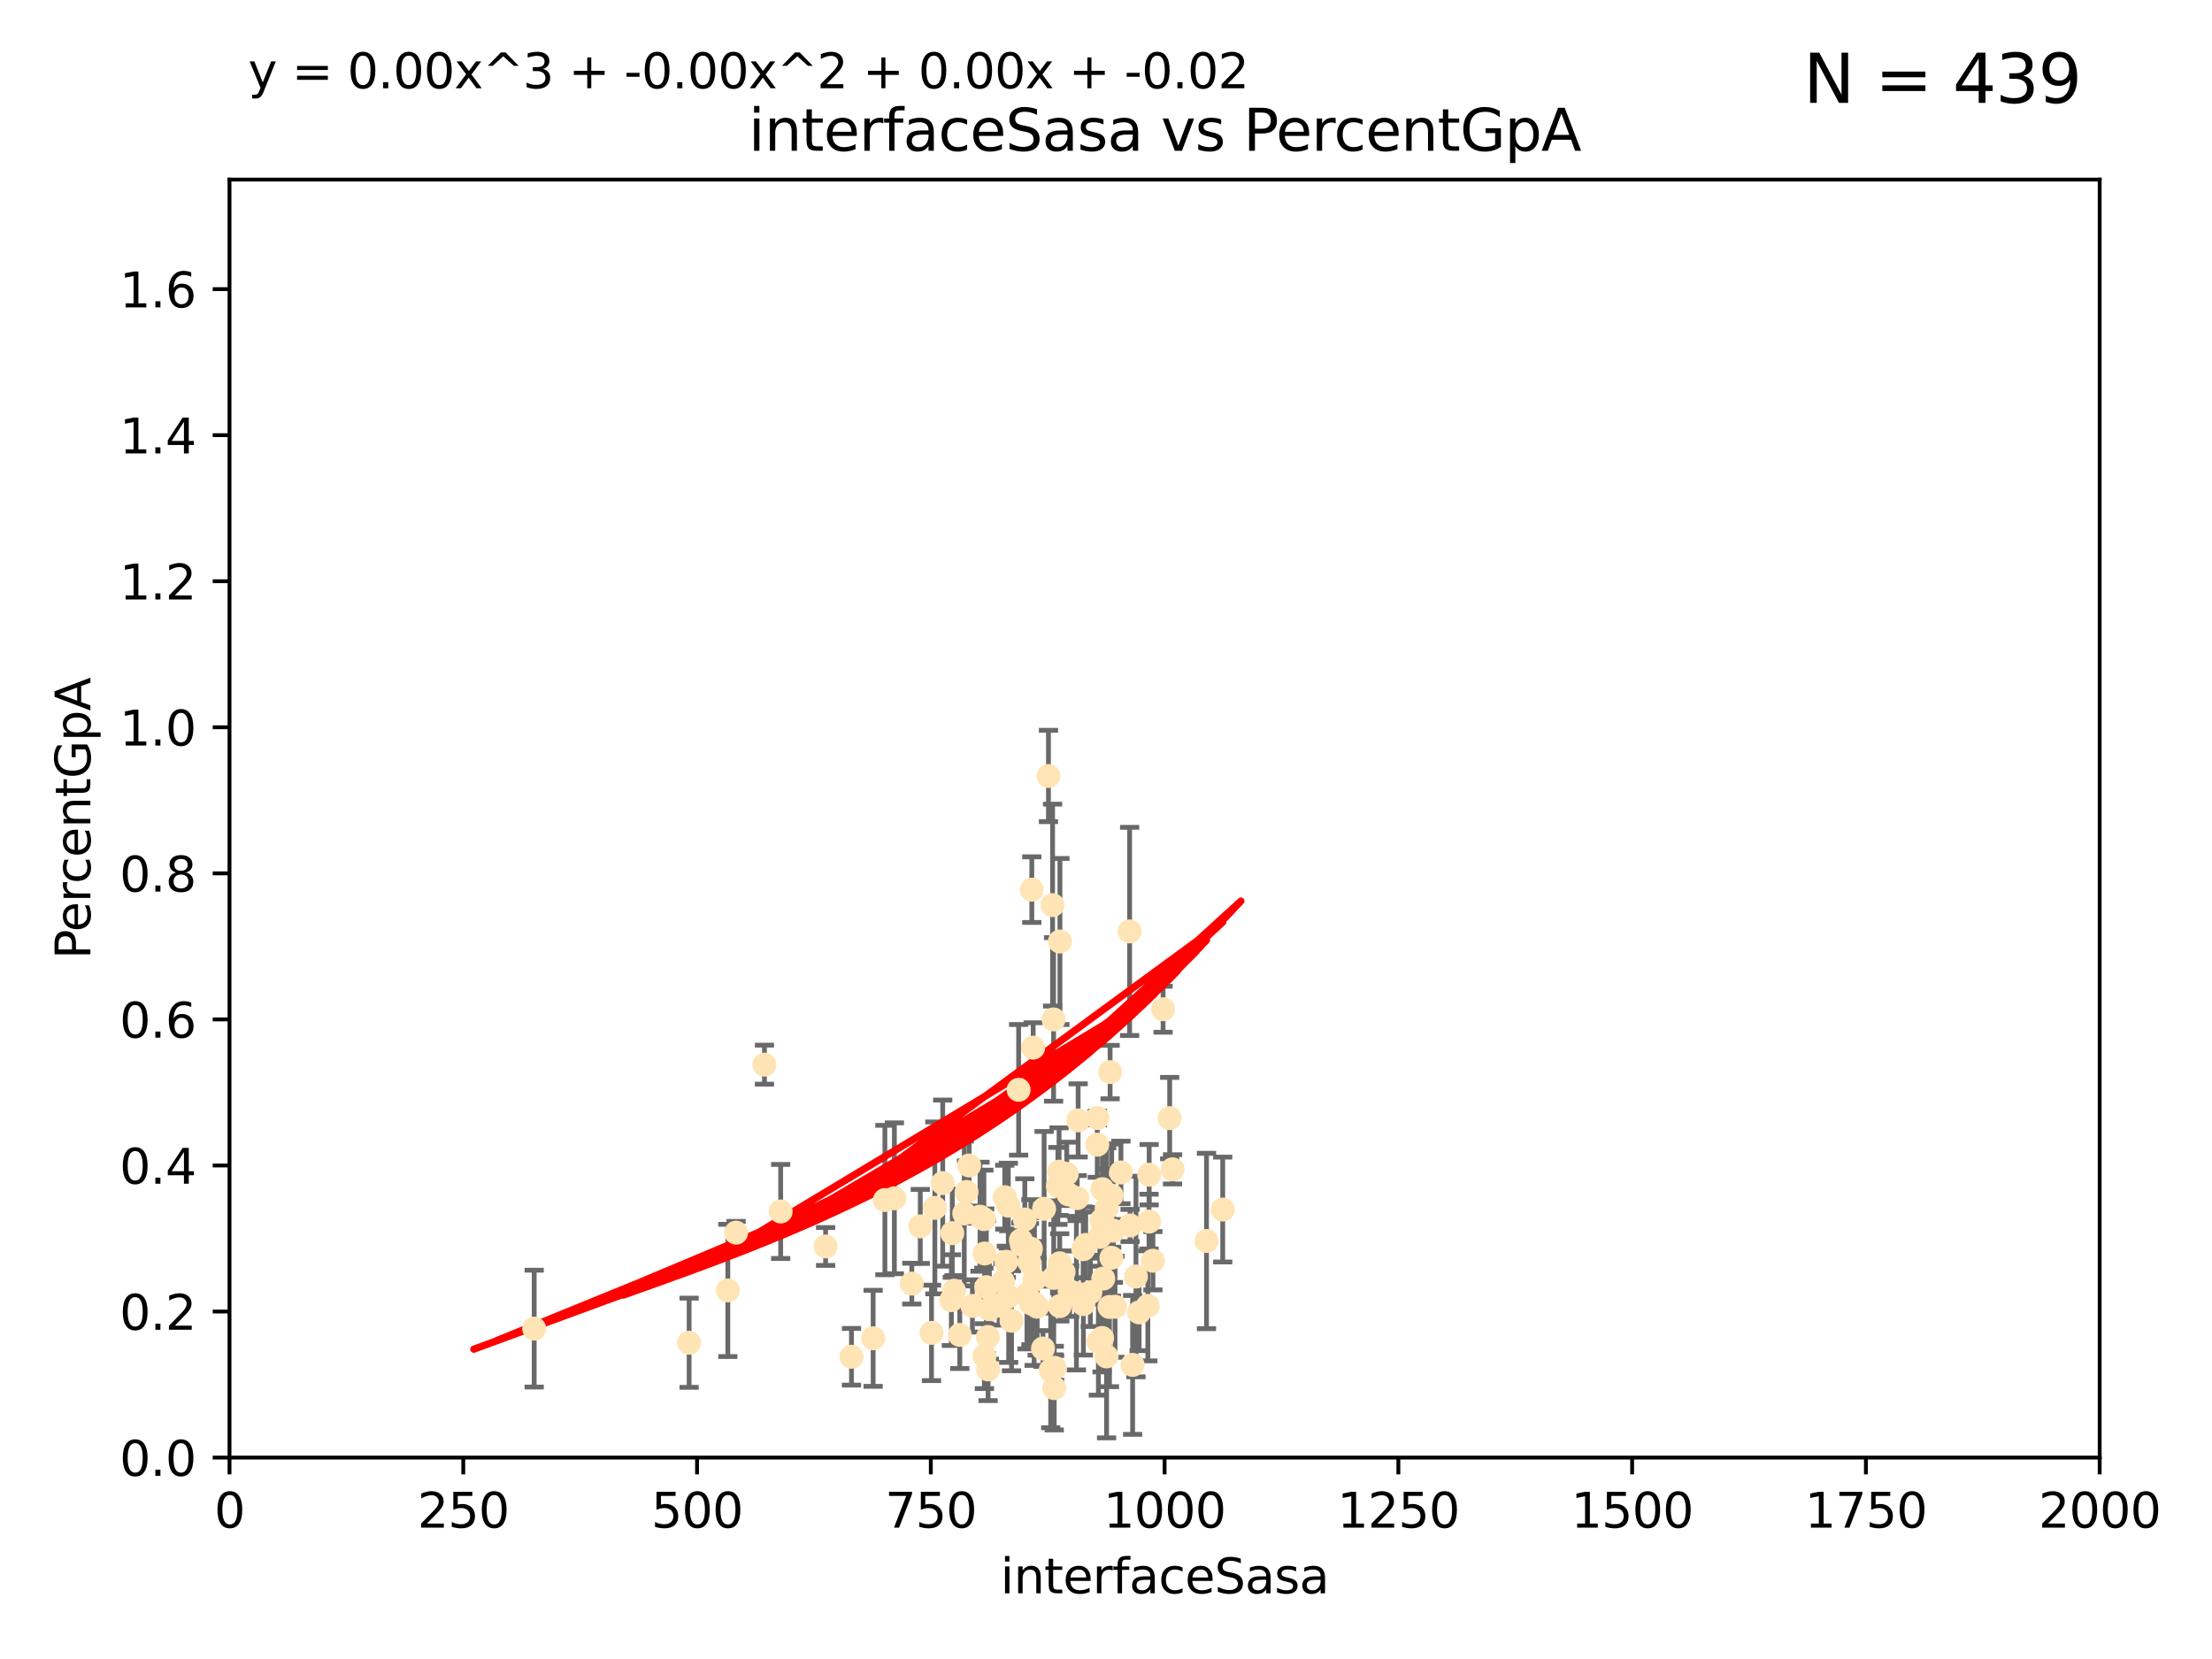 <?xml version="1.0" encoding="utf-8" standalone="no"?>
<!DOCTYPE svg PUBLIC "-//W3C//DTD SVG 1.1//EN"
  "http://www.w3.org/Graphics/SVG/1.1/DTD/svg11.dtd">
<svg xmlns:xlink="http://www.w3.org/1999/xlink" width="460.8pt" height="345.6pt" viewBox="0 0 460.8 345.6" xmlns="http://www.w3.org/2000/svg" version="1.1">
 <defs>
  <style type="text/css">*{stroke-linejoin: round; stroke-linecap: butt}</style>
 </defs>
 <g id="figure_1">
  <g id="patch_1">
   <path d="M 0 345.6 
L 460.8 345.6 
L 460.8 0 
L 0 0 
z
" style="fill: #ffffff"/>
  </g>
  <g id="axes_1">
   <g id="patch_2">
    <path d="M 47.81 303.64 
L 437.4 303.64 
L 437.4 37.411 
L 47.81 37.411 
z
" style="fill: #ffffff"/>
   </g>
   <g id="PathCollection_1">
    <defs>
     <path id="m92ef3c12c6" d="M 0 1.118 
C 0.297 1.118 0.581 1 0.791 0.791 
C 1 0.581 1.118 0.297 1.118 0 
C 1.118 -0.297 1 -0.581 0.791 -0.791 
C 0.581 -1 0.297 -1.118 0 -1.118 
C -0.297 -1.118 -0.581 -1 -0.791 -0.791 
C -1 -0.581 -1.118 -0.297 -1.118 0 
C -1.118 0.297 -1 0.581 -0.791 0.791 
C -0.581 1 -0.297 1.118 0 1.118 
z
" style="stroke: #ffe4b5"/>
    </defs>
    <g clip-path="url(#pfdb1f2841e)">
     <use xlink:href="#m92ef3c12c6" x="216.064" y="272.213" style="fill: #ffe4b5; stroke: #ffe4b5"/>
     <use xlink:href="#m92ef3c12c6" x="218.413" y="161.653" style="fill: #ffe4b5; stroke: #ffe4b5"/>
     <use xlink:href="#m92ef3c12c6" x="239.362" y="254.477" style="fill: #ffe4b5; stroke: #ffe4b5"/>
     <use xlink:href="#m92ef3c12c6" x="215.429" y="271.529" style="fill: #ffe4b5; stroke: #ffe4b5"/>
     <use xlink:href="#m92ef3c12c6" x="231.122" y="272.259" style="fill: #ffe4b5; stroke: #ffe4b5"/>
     <use xlink:href="#m92ef3c12c6" x="230.171" y="255.392" style="fill: #ffe4b5; stroke: #ffe4b5"/>
     <use xlink:href="#m92ef3c12c6" x="231.256" y="223.332" style="fill: #ffe4b5; stroke: #ffe4b5"/>
     <use xlink:href="#m92ef3c12c6" x="214.44" y="262.939" style="fill: #ffe4b5; stroke: #ffe4b5"/>
     <use xlink:href="#m92ef3c12c6" x="219.271" y="188.55" style="fill: #ffe4b5; stroke: #ffe4b5"/>
     <use xlink:href="#m92ef3c12c6" x="215.229" y="218.238" style="fill: #ffe4b5; stroke: #ffe4b5"/>
     <use xlink:href="#m92ef3c12c6" x="242.291" y="210.247" style="fill: #ffe4b5; stroke: #ffe4b5"/>
     <use xlink:href="#m92ef3c12c6" x="222.82" y="268.982" style="fill: #ffe4b5; stroke: #ffe4b5"/>
     <use xlink:href="#m92ef3c12c6" x="225.666" y="260.23" style="fill: #ffe4b5; stroke: #ffe4b5"/>
     <use xlink:href="#m92ef3c12c6" x="231.936" y="256.373" style="fill: #ffe4b5; stroke: #ffe4b5"/>
     <use xlink:href="#m92ef3c12c6" x="215.499" y="266.63" style="fill: #ffe4b5; stroke: #ffe4b5"/>
     <use xlink:href="#m92ef3c12c6" x="205.066" y="282.507" style="fill: #ffe4b5; stroke: #ffe4b5"/>
     <use xlink:href="#m92ef3c12c6" x="214.755" y="271.5" style="fill: #ffe4b5; stroke: #ffe4b5"/>
     <use xlink:href="#m92ef3c12c6" x="229.643" y="247.726" style="fill: #ffe4b5; stroke: #ffe4b5"/>
     <use xlink:href="#m92ef3c12c6" x="224.401" y="249.587" style="fill: #ffe4b5; stroke: #ffe4b5"/>
     <use xlink:href="#m92ef3c12c6" x="199.943" y="278.088" style="fill: #ffe4b5; stroke: #ffe4b5"/>
     <use xlink:href="#m92ef3c12c6" x="202.573" y="272.052" style="fill: #ffe4b5; stroke: #ffe4b5"/>
     <use xlink:href="#m92ef3c12c6" x="189.95" y="267.404" style="fill: #ffe4b5; stroke: #ffe4b5"/>
     <use xlink:href="#m92ef3c12c6" x="177.38" y="282.636" style="fill: #ffe4b5; stroke: #ffe4b5"/>
     <use xlink:href="#m92ef3c12c6" x="244.265" y="243.591" style="fill: #ffe4b5; stroke: #ffe4b5"/>
     <use xlink:href="#m92ef3c12c6" x="208.941" y="267.001" style="fill: #ffe4b5; stroke: #ffe4b5"/>
     <use xlink:href="#m92ef3c12c6" x="220.768" y="272.09" style="fill: #ffe4b5; stroke: #ffe4b5"/>
     <use xlink:href="#m92ef3c12c6" x="229.449" y="254.248" style="fill: #ffe4b5; stroke: #ffe4b5"/>
     <use xlink:href="#m92ef3c12c6" x="209.305" y="249.396" style="fill: #ffe4b5; stroke: #ffe4b5"/>
     <use xlink:href="#m92ef3c12c6" x="191.711" y="255.485" style="fill: #ffe4b5; stroke: #ffe4b5"/>
     <use xlink:href="#m92ef3c12c6" x="205.119" y="261.124" style="fill: #ffe4b5; stroke: #ffe4b5"/>
     <use xlink:href="#m92ef3c12c6" x="217.276" y="280.92" style="fill: #ffe4b5; stroke: #ffe4b5"/>
     <use xlink:href="#m92ef3c12c6" x="201.893" y="242.789" style="fill: #ffe4b5; stroke: #ffe4b5"/>
     <use xlink:href="#m92ef3c12c6" x="212.201" y="227.029" style="fill: #ffe4b5; stroke: #ffe4b5"/>
     <use xlink:href="#m92ef3c12c6" x="228.611" y="232.904" style="fill: #ffe4b5; stroke: #ffe4b5"/>
     <use xlink:href="#m92ef3c12c6" x="205.469" y="268.139" style="fill: #ffe4b5; stroke: #ffe4b5"/>
     <use xlink:href="#m92ef3c12c6" x="212.673" y="258.367" style="fill: #ffe4b5; stroke: #ffe4b5"/>
     <use xlink:href="#m92ef3c12c6" x="220.802" y="196.13" style="fill: #ffe4b5; stroke: #ffe4b5"/>
     <use xlink:href="#m92ef3c12c6" x="239.391" y="244.711" style="fill: #ffe4b5; stroke: #ffe4b5"/>
     <use xlink:href="#m92ef3c12c6" x="220.759" y="263.169" style="fill: #ffe4b5; stroke: #ffe4b5"/>
     <use xlink:href="#m92ef3c12c6" x="220.379" y="247.046" style="fill: #ffe4b5; stroke: #ffe4b5"/>
     <use xlink:href="#m92ef3c12c6" x="217.508" y="251.816" style="fill: #ffe4b5; stroke: #ffe4b5"/>
     <use xlink:href="#m92ef3c12c6" x="222.57" y="248.802" style="fill: #ffe4b5; stroke: #ffe4b5"/>
     <use xlink:href="#m92ef3c12c6" x="198.741" y="268.879" style="fill: #ffe4b5; stroke: #ffe4b5"/>
     <use xlink:href="#m92ef3c12c6" x="243.665" y="232.921" style="fill: #ffe4b5; stroke: #ffe4b5"/>
     <use xlink:href="#m92ef3c12c6" x="232.281" y="272.219" style="fill: #ffe4b5; stroke: #ffe4b5"/>
     <use xlink:href="#m92ef3c12c6" x="235.322" y="194.031" style="fill: #ffe4b5; stroke: #ffe4b5"/>
     <use xlink:href="#m92ef3c12c6" x="229.826" y="266.352" style="fill: #ffe4b5; stroke: #ffe4b5"/>
     <use xlink:href="#m92ef3c12c6" x="209.632" y="262.854" style="fill: #ffe4b5; stroke: #ffe4b5"/>
     <use xlink:href="#m92ef3c12c6" x="235.947" y="284.334" style="fill: #ffe4b5; stroke: #ffe4b5"/>
     <use xlink:href="#m92ef3c12c6" x="251.336" y="258.519" style="fill: #ffe4b5; stroke: #ffe4b5"/>
     <use xlink:href="#m92ef3c12c6" x="221.559" y="264.976" style="fill: #ffe4b5; stroke: #ffe4b5"/>
     <use xlink:href="#m92ef3c12c6" x="194.047" y="277.663" style="fill: #ffe4b5; stroke: #ffe4b5"/>
     <use xlink:href="#m92ef3c12c6" x="201.345" y="248.307" style="fill: #ffe4b5; stroke: #ffe4b5"/>
     <use xlink:href="#m92ef3c12c6" x="231.58" y="249.069" style="fill: #ffe4b5; stroke: #ffe4b5"/>
     <use xlink:href="#m92ef3c12c6" x="229.587" y="278.727" style="fill: #ffe4b5; stroke: #ffe4b5"/>
     <use xlink:href="#m92ef3c12c6" x="220.624" y="244.078" style="fill: #ffe4b5; stroke: #ffe4b5"/>
     <use xlink:href="#m92ef3c12c6" x="239.114" y="272.033" style="fill: #ffe4b5; stroke: #ffe4b5"/>
     <use xlink:href="#m92ef3c12c6" x="162.63" y="252.37" style="fill: #ffe4b5; stroke: #ffe4b5"/>
     <use xlink:href="#m92ef3c12c6" x="210.049" y="251.16" style="fill: #ffe4b5; stroke: #ffe4b5"/>
     <use xlink:href="#m92ef3c12c6" x="233.514" y="244.243" style="fill: #ffe4b5; stroke: #ffe4b5"/>
     <use xlink:href="#m92ef3c12c6" x="213.931" y="269.67" style="fill: #ffe4b5; stroke: #ffe4b5"/>
     <use xlink:href="#m92ef3c12c6" x="226.17" y="259.342" style="fill: #ffe4b5; stroke: #ffe4b5"/>
     <use xlink:href="#m92ef3c12c6" x="208.138" y="272.009" style="fill: #ffe4b5; stroke: #ffe4b5"/>
     <use xlink:href="#m92ef3c12c6" x="228.586" y="238.456" style="fill: #ffe4b5; stroke: #ffe4b5"/>
     <use xlink:href="#m92ef3c12c6" x="228.817" y="279.507" style="fill: #ffe4b5; stroke: #ffe4b5"/>
     <use xlink:href="#m92ef3c12c6" x="210.123" y="270.097" style="fill: #ffe4b5; stroke: #ffe4b5"/>
     <use xlink:href="#m92ef3c12c6" x="204.959" y="253.967" style="fill: #ffe4b5; stroke: #ffe4b5"/>
     <use xlink:href="#m92ef3c12c6" x="186.315" y="249.626" style="fill: #ffe4b5; stroke: #ffe4b5"/>
     <use xlink:href="#m92ef3c12c6" x="254.717" y="251.972" style="fill: #ffe4b5; stroke: #ffe4b5"/>
     <use xlink:href="#m92ef3c12c6" x="200.872" y="252.79" style="fill: #ffe4b5; stroke: #ffe4b5"/>
     <use xlink:href="#m92ef3c12c6" x="194.748" y="251.63" style="fill: #ffe4b5; stroke: #ffe4b5"/>
     <use xlink:href="#m92ef3c12c6" x="205.8" y="278.511" style="fill: #ffe4b5; stroke: #ffe4b5"/>
     <use xlink:href="#m92ef3c12c6" x="214.944" y="185.331" style="fill: #ffe4b5; stroke: #ffe4b5"/>
     <use xlink:href="#m92ef3c12c6" x="222.222" y="244.533" style="fill: #ffe4b5; stroke: #ffe4b5"/>
     <use xlink:href="#m92ef3c12c6" x="237.301" y="273.392" style="fill: #ffe4b5; stroke: #ffe4b5"/>
     <use xlink:href="#m92ef3c12c6" x="219.51" y="266.203" style="fill: #ffe4b5; stroke: #ffe4b5"/>
     <use xlink:href="#m92ef3c12c6" x="205.839" y="285.272" style="fill: #ffe4b5; stroke: #ffe4b5"/>
     <use xlink:href="#m92ef3c12c6" x="240.174" y="262.634" style="fill: #ffe4b5; stroke: #ffe4b5"/>
     <use xlink:href="#m92ef3c12c6" x="224.598" y="233.399" style="fill: #ffe4b5; stroke: #ffe4b5"/>
     <use xlink:href="#m92ef3c12c6" x="230.537" y="251.681" style="fill: #ffe4b5; stroke: #ffe4b5"/>
     <use xlink:href="#m92ef3c12c6" x="235.413" y="255.289" style="fill: #ffe4b5; stroke: #ffe4b5"/>
     <use xlink:href="#m92ef3c12c6" x="219.617" y="289.164" style="fill: #ffe4b5; stroke: #ffe4b5"/>
     <use xlink:href="#m92ef3c12c6" x="229.117" y="257.663" style="fill: #ffe4b5; stroke: #ffe4b5"/>
     <use xlink:href="#m92ef3c12c6" x="218.879" y="285.464" style="fill: #ffe4b5; stroke: #ffe4b5"/>
     <use xlink:href="#m92ef3c12c6" x="236.64" y="265.929" style="fill: #ffe4b5; stroke: #ffe4b5"/>
     <use xlink:href="#m92ef3c12c6" x="159.248" y="221.785" style="fill: #ffe4b5; stroke: #ffe4b5"/>
     <use xlink:href="#m92ef3c12c6" x="204.152" y="253.459" style="fill: #ffe4b5; stroke: #ffe4b5"/>
     <use xlink:href="#m92ef3c12c6" x="219.691" y="284.942" style="fill: #ffe4b5; stroke: #ffe4b5"/>
     <use xlink:href="#m92ef3c12c6" x="224.236" y="269.39" style="fill: #ffe4b5; stroke: #ffe4b5"/>
     <use xlink:href="#m92ef3c12c6" x="214.755" y="260.126" style="fill: #ffe4b5; stroke: #ffe4b5"/>
     <use xlink:href="#m92ef3c12c6" x="184.338" y="249.989" style="fill: #ffe4b5; stroke: #ffe4b5"/>
     <use xlink:href="#m92ef3c12c6" x="196.382" y="246.465" style="fill: #ffe4b5; stroke: #ffe4b5"/>
     <use xlink:href="#m92ef3c12c6" x="230.518" y="282.566" style="fill: #ffe4b5; stroke: #ffe4b5"/>
     <use xlink:href="#m92ef3c12c6" x="227.138" y="269.212" style="fill: #ffe4b5; stroke: #ffe4b5"/>
     <use xlink:href="#m92ef3c12c6" x="212.885" y="259.339" style="fill: #ffe4b5; stroke: #ffe4b5"/>
     <use xlink:href="#m92ef3c12c6" x="171.99" y="259.664" style="fill: #ffe4b5; stroke: #ffe4b5"/>
     <use xlink:href="#m92ef3c12c6" x="198.381" y="256.89" style="fill: #ffe4b5; stroke: #ffe4b5"/>
     <use xlink:href="#m92ef3c12c6" x="153.346" y="256.789" style="fill: #ffe4b5; stroke: #ffe4b5"/>
     <use xlink:href="#m92ef3c12c6" x="219.479" y="212.364" style="fill: #ffe4b5; stroke: #ffe4b5"/>
     <use xlink:href="#m92ef3c12c6" x="231.527" y="262.015" style="fill: #ffe4b5; stroke: #ffe4b5"/>
     <use xlink:href="#m92ef3c12c6" x="143.558" y="279.718" style="fill: #ffe4b5; stroke: #ffe4b5"/>
     <use xlink:href="#m92ef3c12c6" x="181.893" y="278.795" style="fill: #ffe4b5; stroke: #ffe4b5"/>
     <use xlink:href="#m92ef3c12c6" x="225.691" y="271.673" style="fill: #ffe4b5; stroke: #ffe4b5"/>
     <use xlink:href="#m92ef3c12c6" x="198.19" y="270.842" style="fill: #ffe4b5; stroke: #ffe4b5"/>
     <use xlink:href="#m92ef3c12c6" x="111.282" y="276.774" style="fill: #ffe4b5; stroke: #ffe4b5"/>
     <use xlink:href="#m92ef3c12c6" x="151.62" y="268.817" style="fill: #ffe4b5; stroke: #ffe4b5"/>
     <use xlink:href="#m92ef3c12c6" x="213.487" y="254.044" style="fill: #ffe4b5; stroke: #ffe4b5"/>
     <use xlink:href="#m92ef3c12c6" x="206.11" y="272.737" style="fill: #ffe4b5; stroke: #ffe4b5"/>
     <use xlink:href="#m92ef3c12c6" x="210.721" y="275.132" style="fill: #ffe4b5; stroke: #ffe4b5"/>
    </g>
   </g>
   <g id="matplotlib.axis_1">
    <g id="xtick_1">
     <g id="line2d_1">
      <defs>
       <path id="m2b8d7ef057" d="M 0 0 
L 0 3.5 
" style="stroke: #000000; stroke-width: 0.8"/>
      </defs>
      <g>
       <use xlink:href="#m2b8d7ef057" x="47.81" y="303.64" style="stroke: #000000; stroke-width: 0.8"/>
      </g>
     </g>
     <g id="text_1">
      <!-- 0 -->
      <g transform="translate(44.629 318.238)scale(0.1 -0.1)">
       <defs>
        <path id="DejaVuSans-30" d="M 2034 4250 
Q 1547 4250 1301 3770 
Q 1056 3291 1056 2328 
Q 1056 1369 1301 889 
Q 1547 409 2034 409 
Q 2525 409 2770 889 
Q 3016 1369 3016 2328 
Q 3016 3291 2770 3770 
Q 2525 4250 2034 4250 
z
M 2034 4750 
Q 2819 4750 3233 4129 
Q 3647 3509 3647 2328 
Q 3647 1150 3233 529 
Q 2819 -91 2034 -91 
Q 1250 -91 836 529 
Q 422 1150 422 2328 
Q 422 3509 836 4129 
Q 1250 4750 2034 4750 
z
" transform="scale(0.016)"/>
       </defs>
       <use xlink:href="#DejaVuSans-30"/>
      </g>
     </g>
    </g>
    <g id="xtick_2">
     <g id="line2d_2">
      <g>
       <use xlink:href="#m2b8d7ef057" x="96.509" y="303.64" style="stroke: #000000; stroke-width: 0.8"/>
      </g>
     </g>
     <g id="text_2">
      <!-- 250 -->
      <g transform="translate(86.965 318.238)scale(0.1 -0.1)">
       <defs>
        <path id="DejaVuSans-32" d="M 1228 531 
L 3431 531 
L 3431 0 
L 469 0 
L 469 531 
Q 828 903 1448 1529 
Q 2069 2156 2228 2338 
Q 2531 2678 2651 2914 
Q 2772 3150 2772 3378 
Q 2772 3750 2511 3984 
Q 2250 4219 1831 4219 
Q 1534 4219 1204 4116 
Q 875 4013 500 3803 
L 500 4441 
Q 881 4594 1212 4672 
Q 1544 4750 1819 4750 
Q 2544 4750 2975 4387 
Q 3406 4025 3406 3419 
Q 3406 3131 3298 2873 
Q 3191 2616 2906 2266 
Q 2828 2175 2409 1742 
Q 1991 1309 1228 531 
z
" transform="scale(0.016)"/>
        <path id="DejaVuSans-35" d="M 691 4666 
L 3169 4666 
L 3169 4134 
L 1269 4134 
L 1269 2991 
Q 1406 3038 1543 3061 
Q 1681 3084 1819 3084 
Q 2600 3084 3056 2656 
Q 3513 2228 3513 1497 
Q 3513 744 3044 326 
Q 2575 -91 1722 -91 
Q 1428 -91 1123 -41 
Q 819 9 494 109 
L 494 744 
Q 775 591 1075 516 
Q 1375 441 1709 441 
Q 2250 441 2565 725 
Q 2881 1009 2881 1497 
Q 2881 1984 2565 2268 
Q 2250 2553 1709 2553 
Q 1456 2553 1204 2497 
Q 953 2441 691 2322 
L 691 4666 
z
" transform="scale(0.016)"/>
       </defs>
       <use xlink:href="#DejaVuSans-32"/>
       <use xlink:href="#DejaVuSans-35" x="63.623"/>
       <use xlink:href="#DejaVuSans-30" x="127.246"/>
      </g>
     </g>
    </g>
    <g id="xtick_3">
     <g id="line2d_3">
      <g>
       <use xlink:href="#m2b8d7ef057" x="145.208" y="303.64" style="stroke: #000000; stroke-width: 0.8"/>
      </g>
     </g>
     <g id="text_3">
      <!-- 500 -->
      <g transform="translate(135.664 318.238)scale(0.1 -0.1)">
       <use xlink:href="#DejaVuSans-35"/>
       <use xlink:href="#DejaVuSans-30" x="63.623"/>
       <use xlink:href="#DejaVuSans-30" x="127.246"/>
      </g>
     </g>
    </g>
    <g id="xtick_4">
     <g id="line2d_4">
      <g>
       <use xlink:href="#m2b8d7ef057" x="193.906" y="303.64" style="stroke: #000000; stroke-width: 0.8"/>
      </g>
     </g>
     <g id="text_4">
      <!-- 750 -->
      <g transform="translate(184.363 318.238)scale(0.1 -0.1)">
       <defs>
        <path id="DejaVuSans-37" d="M 525 4666 
L 3525 4666 
L 3525 4397 
L 1831 0 
L 1172 0 
L 2766 4134 
L 525 4134 
L 525 4666 
z
" transform="scale(0.016)"/>
       </defs>
       <use xlink:href="#DejaVuSans-37"/>
       <use xlink:href="#DejaVuSans-35" x="63.623"/>
       <use xlink:href="#DejaVuSans-30" x="127.246"/>
      </g>
     </g>
    </g>
    <g id="xtick_5">
     <g id="line2d_5">
      <g>
       <use xlink:href="#m2b8d7ef057" x="242.605" y="303.64" style="stroke: #000000; stroke-width: 0.8"/>
      </g>
     </g>
     <g id="text_5">
      <!-- 1000 -->
      <g transform="translate(229.88 318.238)scale(0.1 -0.1)">
       <defs>
        <path id="DejaVuSans-31" d="M 794 531 
L 1825 531 
L 1825 4091 
L 703 3866 
L 703 4441 
L 1819 4666 
L 2450 4666 
L 2450 531 
L 3481 531 
L 3481 0 
L 794 0 
L 794 531 
z
" transform="scale(0.016)"/>
       </defs>
       <use xlink:href="#DejaVuSans-31"/>
       <use xlink:href="#DejaVuSans-30" x="63.623"/>
       <use xlink:href="#DejaVuSans-30" x="127.246"/>
       <use xlink:href="#DejaVuSans-30" x="190.869"/>
      </g>
     </g>
    </g>
    <g id="xtick_6">
     <g id="line2d_6">
      <g>
       <use xlink:href="#m2b8d7ef057" x="291.304" y="303.64" style="stroke: #000000; stroke-width: 0.8"/>
      </g>
     </g>
     <g id="text_6">
      <!-- 1250 -->
      <g transform="translate(278.579 318.238)scale(0.1 -0.1)">
       <use xlink:href="#DejaVuSans-31"/>
       <use xlink:href="#DejaVuSans-32" x="63.623"/>
       <use xlink:href="#DejaVuSans-35" x="127.246"/>
       <use xlink:href="#DejaVuSans-30" x="190.869"/>
      </g>
     </g>
    </g>
    <g id="xtick_7">
     <g id="line2d_7">
      <g>
       <use xlink:href="#m2b8d7ef057" x="340.002" y="303.64" style="stroke: #000000; stroke-width: 0.8"/>
      </g>
     </g>
     <g id="text_7">
      <!-- 1500 -->
      <g transform="translate(327.277 318.238)scale(0.1 -0.1)">
       <use xlink:href="#DejaVuSans-31"/>
       <use xlink:href="#DejaVuSans-35" x="63.623"/>
       <use xlink:href="#DejaVuSans-30" x="127.246"/>
       <use xlink:href="#DejaVuSans-30" x="190.869"/>
      </g>
     </g>
    </g>
    <g id="xtick_8">
     <g id="line2d_8">
      <g>
       <use xlink:href="#m2b8d7ef057" x="388.701" y="303.64" style="stroke: #000000; stroke-width: 0.8"/>
      </g>
     </g>
     <g id="text_8">
      <!-- 1750 -->
      <g transform="translate(375.976 318.238)scale(0.1 -0.1)">
       <use xlink:href="#DejaVuSans-31"/>
       <use xlink:href="#DejaVuSans-37" x="63.623"/>
       <use xlink:href="#DejaVuSans-35" x="127.246"/>
       <use xlink:href="#DejaVuSans-30" x="190.869"/>
      </g>
     </g>
    </g>
    <g id="xtick_9">
     <g id="line2d_9">
      <g>
       <use xlink:href="#m2b8d7ef057" x="437.4" y="303.64" style="stroke: #000000; stroke-width: 0.8"/>
      </g>
     </g>
     <g id="text_9">
      <!-- 2000 -->
      <g transform="translate(424.675 318.238)scale(0.1 -0.1)">
       <use xlink:href="#DejaVuSans-32"/>
       <use xlink:href="#DejaVuSans-30" x="63.623"/>
       <use xlink:href="#DejaVuSans-30" x="127.246"/>
       <use xlink:href="#DejaVuSans-30" x="190.869"/>
      </g>
     </g>
    </g>
    <g id="text_10">
     <!-- interfaceSasa -->
     <g transform="translate(208.398 331.917)scale(0.1 -0.1)">
      <defs>
       <path id="DejaVuSans-69" d="M 603 3500 
L 1178 3500 
L 1178 0 
L 603 0 
L 603 3500 
z
M 603 4863 
L 1178 4863 
L 1178 4134 
L 603 4134 
L 603 4863 
z
" transform="scale(0.016)"/>
       <path id="DejaVuSans-6e" d="M 3513 2113 
L 3513 0 
L 2938 0 
L 2938 2094 
Q 2938 2591 2744 2837 
Q 2550 3084 2163 3084 
Q 1697 3084 1428 2787 
Q 1159 2491 1159 1978 
L 1159 0 
L 581 0 
L 581 3500 
L 1159 3500 
L 1159 2956 
Q 1366 3272 1645 3428 
Q 1925 3584 2291 3584 
Q 2894 3584 3203 3211 
Q 3513 2838 3513 2113 
z
" transform="scale(0.016)"/>
       <path id="DejaVuSans-74" d="M 1172 4494 
L 1172 3500 
L 2356 3500 
L 2356 3053 
L 1172 3053 
L 1172 1153 
Q 1172 725 1289 603 
Q 1406 481 1766 481 
L 2356 481 
L 2356 0 
L 1766 0 
Q 1100 0 847 248 
Q 594 497 594 1153 
L 594 3053 
L 172 3053 
L 172 3500 
L 594 3500 
L 594 4494 
L 1172 4494 
z
" transform="scale(0.016)"/>
       <path id="DejaVuSans-65" d="M 3597 1894 
L 3597 1613 
L 953 1613 
Q 991 1019 1311 708 
Q 1631 397 2203 397 
Q 2534 397 2845 478 
Q 3156 559 3463 722 
L 3463 178 
Q 3153 47 2828 -22 
Q 2503 -91 2169 -91 
Q 1331 -91 842 396 
Q 353 884 353 1716 
Q 353 2575 817 3079 
Q 1281 3584 2069 3584 
Q 2775 3584 3186 3129 
Q 3597 2675 3597 1894 
z
M 3022 2063 
Q 3016 2534 2758 2815 
Q 2500 3097 2075 3097 
Q 1594 3097 1305 2825 
Q 1016 2553 972 2059 
L 3022 2063 
z
" transform="scale(0.016)"/>
       <path id="DejaVuSans-72" d="M 2631 2963 
Q 2534 3019 2420 3045 
Q 2306 3072 2169 3072 
Q 1681 3072 1420 2755 
Q 1159 2438 1159 1844 
L 1159 0 
L 581 0 
L 581 3500 
L 1159 3500 
L 1159 2956 
Q 1341 3275 1631 3429 
Q 1922 3584 2338 3584 
Q 2397 3584 2469 3576 
Q 2541 3569 2628 3553 
L 2631 2963 
z
" transform="scale(0.016)"/>
       <path id="DejaVuSans-66" d="M 2375 4863 
L 2375 4384 
L 1825 4384 
Q 1516 4384 1395 4259 
Q 1275 4134 1275 3809 
L 1275 3500 
L 2222 3500 
L 2222 3053 
L 1275 3053 
L 1275 0 
L 697 0 
L 697 3053 
L 147 3053 
L 147 3500 
L 697 3500 
L 697 3744 
Q 697 4328 969 4595 
Q 1241 4863 1831 4863 
L 2375 4863 
z
" transform="scale(0.016)"/>
       <path id="DejaVuSans-61" d="M 2194 1759 
Q 1497 1759 1228 1600 
Q 959 1441 959 1056 
Q 959 750 1161 570 
Q 1363 391 1709 391 
Q 2188 391 2477 730 
Q 2766 1069 2766 1631 
L 2766 1759 
L 2194 1759 
z
M 3341 1997 
L 3341 0 
L 2766 0 
L 2766 531 
Q 2569 213 2275 61 
Q 1981 -91 1556 -91 
Q 1019 -91 701 211 
Q 384 513 384 1019 
Q 384 1609 779 1909 
Q 1175 2209 1959 2209 
L 2766 2209 
L 2766 2266 
Q 2766 2663 2505 2880 
Q 2244 3097 1772 3097 
Q 1472 3097 1187 3025 
Q 903 2953 641 2809 
L 641 3341 
Q 956 3463 1253 3523 
Q 1550 3584 1831 3584 
Q 2591 3584 2966 3190 
Q 3341 2797 3341 1997 
z
" transform="scale(0.016)"/>
       <path id="DejaVuSans-63" d="M 3122 3366 
L 3122 2828 
Q 2878 2963 2633 3030 
Q 2388 3097 2138 3097 
Q 1578 3097 1268 2742 
Q 959 2388 959 1747 
Q 959 1106 1268 751 
Q 1578 397 2138 397 
Q 2388 397 2633 464 
Q 2878 531 3122 666 
L 3122 134 
Q 2881 22 2623 -34 
Q 2366 -91 2075 -91 
Q 1284 -91 818 406 
Q 353 903 353 1747 
Q 353 2603 823 3093 
Q 1294 3584 2113 3584 
Q 2378 3584 2631 3529 
Q 2884 3475 3122 3366 
z
" transform="scale(0.016)"/>
       <path id="DejaVuSans-53" d="M 3425 4513 
L 3425 3897 
Q 3066 4069 2747 4153 
Q 2428 4238 2131 4238 
Q 1616 4238 1336 4038 
Q 1056 3838 1056 3469 
Q 1056 3159 1242 3001 
Q 1428 2844 1947 2747 
L 2328 2669 
Q 3034 2534 3370 2195 
Q 3706 1856 3706 1288 
Q 3706 609 3251 259 
Q 2797 -91 1919 -91 
Q 1588 -91 1214 -16 
Q 841 59 441 206 
L 441 856 
Q 825 641 1194 531 
Q 1563 422 1919 422 
Q 2459 422 2753 634 
Q 3047 847 3047 1241 
Q 3047 1584 2836 1778 
Q 2625 1972 2144 2069 
L 1759 2144 
Q 1053 2284 737 2584 
Q 422 2884 422 3419 
Q 422 4038 858 4394 
Q 1294 4750 2059 4750 
Q 2388 4750 2728 4690 
Q 3069 4631 3425 4513 
z
" transform="scale(0.016)"/>
       <path id="DejaVuSans-73" d="M 2834 3397 
L 2834 2853 
Q 2591 2978 2328 3040 
Q 2066 3103 1784 3103 
Q 1356 3103 1142 2972 
Q 928 2841 928 2578 
Q 928 2378 1081 2264 
Q 1234 2150 1697 2047 
L 1894 2003 
Q 2506 1872 2764 1633 
Q 3022 1394 3022 966 
Q 3022 478 2636 193 
Q 2250 -91 1575 -91 
Q 1294 -91 989 -36 
Q 684 19 347 128 
L 347 722 
Q 666 556 975 473 
Q 1284 391 1588 391 
Q 1994 391 2212 530 
Q 2431 669 2431 922 
Q 2431 1156 2273 1281 
Q 2116 1406 1581 1522 
L 1381 1569 
Q 847 1681 609 1914 
Q 372 2147 372 2553 
Q 372 3047 722 3315 
Q 1072 3584 1716 3584 
Q 2034 3584 2315 3537 
Q 2597 3491 2834 3397 
z
" transform="scale(0.016)"/>
      </defs>
      <use xlink:href="#DejaVuSans-69"/>
      <use xlink:href="#DejaVuSans-6e" x="27.783"/>
      <use xlink:href="#DejaVuSans-74" x="91.162"/>
      <use xlink:href="#DejaVuSans-65" x="130.371"/>
      <use xlink:href="#DejaVuSans-72" x="191.895"/>
      <use xlink:href="#DejaVuSans-66" x="233.008"/>
      <use xlink:href="#DejaVuSans-61" x="268.213"/>
      <use xlink:href="#DejaVuSans-63" x="329.492"/>
      <use xlink:href="#DejaVuSans-65" x="384.473"/>
      <use xlink:href="#DejaVuSans-53" x="445.996"/>
      <use xlink:href="#DejaVuSans-61" x="509.473"/>
      <use xlink:href="#DejaVuSans-73" x="570.752"/>
      <use xlink:href="#DejaVuSans-61" x="622.852"/>
     </g>
    </g>
   </g>
   <g id="matplotlib.axis_2">
    <g id="ytick_1">
     <g id="line2d_10">
      <defs>
       <path id="md2cd7dae5c" d="M 0 0 
L -3.5 0 
" style="stroke: #000000; stroke-width: 0.8"/>
      </defs>
      <g>
       <use xlink:href="#md2cd7dae5c" x="47.81" y="303.64" style="stroke: #000000; stroke-width: 0.8"/>
      </g>
     </g>
     <g id="text_11">
      <!-- 0.0 -->
      <g transform="translate(24.907 307.439)scale(0.1 -0.1)">
       <defs>
        <path id="DejaVuSans-2e" d="M 684 794 
L 1344 794 
L 1344 0 
L 684 0 
L 684 794 
z
" transform="scale(0.016)"/>
       </defs>
       <use xlink:href="#DejaVuSans-30"/>
       <use xlink:href="#DejaVuSans-2e" x="63.623"/>
       <use xlink:href="#DejaVuSans-30" x="95.41"/>
      </g>
     </g>
    </g>
    <g id="ytick_2">
     <g id="line2d_11">
      <g>
       <use xlink:href="#md2cd7dae5c" x="47.81" y="273.214" style="stroke: #000000; stroke-width: 0.8"/>
      </g>
     </g>
     <g id="text_12">
      <!-- 0.2 -->
      <g transform="translate(24.907 277.013)scale(0.1 -0.1)">
       <use xlink:href="#DejaVuSans-30"/>
       <use xlink:href="#DejaVuSans-2e" x="63.623"/>
       <use xlink:href="#DejaVuSans-32" x="95.41"/>
      </g>
     </g>
    </g>
    <g id="ytick_3">
     <g id="line2d_12">
      <g>
       <use xlink:href="#md2cd7dae5c" x="47.81" y="242.788" style="stroke: #000000; stroke-width: 0.8"/>
      </g>
     </g>
     <g id="text_13">
      <!-- 0.4 -->
      <g transform="translate(24.907 246.587)scale(0.1 -0.1)">
       <defs>
        <path id="DejaVuSans-34" d="M 2419 4116 
L 825 1625 
L 2419 1625 
L 2419 4116 
z
M 2253 4666 
L 3047 4666 
L 3047 1625 
L 3713 1625 
L 3713 1100 
L 3047 1100 
L 3047 0 
L 2419 0 
L 2419 1100 
L 313 1100 
L 313 1709 
L 2253 4666 
z
" transform="scale(0.016)"/>
       </defs>
       <use xlink:href="#DejaVuSans-30"/>
       <use xlink:href="#DejaVuSans-2e" x="63.623"/>
       <use xlink:href="#DejaVuSans-34" x="95.41"/>
      </g>
     </g>
    </g>
    <g id="ytick_4">
     <g id="line2d_13">
      <g>
       <use xlink:href="#md2cd7dae5c" x="47.81" y="212.362" style="stroke: #000000; stroke-width: 0.8"/>
      </g>
     </g>
     <g id="text_14">
      <!-- 0.6 -->
      <g transform="translate(24.907 216.161)scale(0.1 -0.1)">
       <defs>
        <path id="DejaVuSans-36" d="M 2113 2584 
Q 1688 2584 1439 2293 
Q 1191 2003 1191 1497 
Q 1191 994 1439 701 
Q 1688 409 2113 409 
Q 2538 409 2786 701 
Q 3034 994 3034 1497 
Q 3034 2003 2786 2293 
Q 2538 2584 2113 2584 
z
M 3366 4563 
L 3366 3988 
Q 3128 4100 2886 4159 
Q 2644 4219 2406 4219 
Q 1781 4219 1451 3797 
Q 1122 3375 1075 2522 
Q 1259 2794 1537 2939 
Q 1816 3084 2150 3084 
Q 2853 3084 3261 2657 
Q 3669 2231 3669 1497 
Q 3669 778 3244 343 
Q 2819 -91 2113 -91 
Q 1303 -91 875 529 
Q 447 1150 447 2328 
Q 447 3434 972 4092 
Q 1497 4750 2381 4750 
Q 2619 4750 2861 4703 
Q 3103 4656 3366 4563 
z
" transform="scale(0.016)"/>
       </defs>
       <use xlink:href="#DejaVuSans-30"/>
       <use xlink:href="#DejaVuSans-2e" x="63.623"/>
       <use xlink:href="#DejaVuSans-36" x="95.41"/>
      </g>
     </g>
    </g>
    <g id="ytick_5">
     <g id="line2d_14">
      <g>
       <use xlink:href="#md2cd7dae5c" x="47.81" y="181.935" style="stroke: #000000; stroke-width: 0.8"/>
      </g>
     </g>
     <g id="text_15">
      <!-- 0.8 -->
      <g transform="translate(24.907 185.735)scale(0.1 -0.1)">
       <defs>
        <path id="DejaVuSans-38" d="M 2034 2216 
Q 1584 2216 1326 1975 
Q 1069 1734 1069 1313 
Q 1069 891 1326 650 
Q 1584 409 2034 409 
Q 2484 409 2743 651 
Q 3003 894 3003 1313 
Q 3003 1734 2745 1975 
Q 2488 2216 2034 2216 
z
M 1403 2484 
Q 997 2584 770 2862 
Q 544 3141 544 3541 
Q 544 4100 942 4425 
Q 1341 4750 2034 4750 
Q 2731 4750 3128 4425 
Q 3525 4100 3525 3541 
Q 3525 3141 3298 2862 
Q 3072 2584 2669 2484 
Q 3125 2378 3379 2068 
Q 3634 1759 3634 1313 
Q 3634 634 3220 271 
Q 2806 -91 2034 -91 
Q 1263 -91 848 271 
Q 434 634 434 1313 
Q 434 1759 690 2068 
Q 947 2378 1403 2484 
z
M 1172 3481 
Q 1172 3119 1398 2916 
Q 1625 2713 2034 2713 
Q 2441 2713 2670 2916 
Q 2900 3119 2900 3481 
Q 2900 3844 2670 4047 
Q 2441 4250 2034 4250 
Q 1625 4250 1398 4047 
Q 1172 3844 1172 3481 
z
" transform="scale(0.016)"/>
       </defs>
       <use xlink:href="#DejaVuSans-30"/>
       <use xlink:href="#DejaVuSans-2e" x="63.623"/>
       <use xlink:href="#DejaVuSans-38" x="95.41"/>
      </g>
     </g>
    </g>
    <g id="ytick_6">
     <g id="line2d_15">
      <g>
       <use xlink:href="#md2cd7dae5c" x="47.81" y="151.509" style="stroke: #000000; stroke-width: 0.8"/>
      </g>
     </g>
     <g id="text_16">
      <!-- 1.0 -->
      <g transform="translate(24.907 155.308)scale(0.1 -0.1)">
       <use xlink:href="#DejaVuSans-31"/>
       <use xlink:href="#DejaVuSans-2e" x="63.623"/>
       <use xlink:href="#DejaVuSans-30" x="95.41"/>
      </g>
     </g>
    </g>
    <g id="ytick_7">
     <g id="line2d_16">
      <g>
       <use xlink:href="#md2cd7dae5c" x="47.81" y="121.083" style="stroke: #000000; stroke-width: 0.8"/>
      </g>
     </g>
     <g id="text_17">
      <!-- 1.2 -->
      <g transform="translate(24.907 124.882)scale(0.1 -0.1)">
       <use xlink:href="#DejaVuSans-31"/>
       <use xlink:href="#DejaVuSans-2e" x="63.623"/>
       <use xlink:href="#DejaVuSans-32" x="95.41"/>
      </g>
     </g>
    </g>
    <g id="ytick_8">
     <g id="line2d_17">
      <g>
       <use xlink:href="#md2cd7dae5c" x="47.81" y="90.657" style="stroke: #000000; stroke-width: 0.8"/>
      </g>
     </g>
     <g id="text_18">
      <!-- 1.4 -->
      <g transform="translate(24.907 94.456)scale(0.1 -0.1)">
       <use xlink:href="#DejaVuSans-31"/>
       <use xlink:href="#DejaVuSans-2e" x="63.623"/>
       <use xlink:href="#DejaVuSans-34" x="95.41"/>
      </g>
     </g>
    </g>
    <g id="ytick_9">
     <g id="line2d_18">
      <g>
       <use xlink:href="#md2cd7dae5c" x="47.81" y="60.231" style="stroke: #000000; stroke-width: 0.8"/>
      </g>
     </g>
     <g id="text_19">
      <!-- 1.6 -->
      <g transform="translate(24.907 64.03)scale(0.1 -0.1)">
       <use xlink:href="#DejaVuSans-31"/>
       <use xlink:href="#DejaVuSans-2e" x="63.623"/>
       <use xlink:href="#DejaVuSans-36" x="95.41"/>
      </g>
     </g>
    </g>
    <g id="text_20">
     <!-- PercentGpA -->
     <g transform="translate(18.827 199.802)rotate(-90)scale(0.1 -0.1)">
      <defs>
       <path id="DejaVuSans-50" d="M 1259 4147 
L 1259 2394 
L 2053 2394 
Q 2494 2394 2734 2622 
Q 2975 2850 2975 3272 
Q 2975 3691 2734 3919 
Q 2494 4147 2053 4147 
L 1259 4147 
z
M 628 4666 
L 2053 4666 
Q 2838 4666 3239 4311 
Q 3641 3956 3641 3272 
Q 3641 2581 3239 2228 
Q 2838 1875 2053 1875 
L 1259 1875 
L 1259 0 
L 628 0 
L 628 4666 
z
" transform="scale(0.016)"/>
       <path id="DejaVuSans-47" d="M 3809 666 
L 3809 1919 
L 2778 1919 
L 2778 2438 
L 4434 2438 
L 4434 434 
Q 4069 175 3628 42 
Q 3188 -91 2688 -91 
Q 1594 -91 976 548 
Q 359 1188 359 2328 
Q 359 3472 976 4111 
Q 1594 4750 2688 4750 
Q 3144 4750 3555 4637 
Q 3966 4525 4313 4306 
L 4313 3634 
Q 3963 3931 3569 4081 
Q 3175 4231 2741 4231 
Q 1884 4231 1454 3753 
Q 1025 3275 1025 2328 
Q 1025 1384 1454 906 
Q 1884 428 2741 428 
Q 3075 428 3337 486 
Q 3600 544 3809 666 
z
" transform="scale(0.016)"/>
       <path id="DejaVuSans-70" d="M 1159 525 
L 1159 -1331 
L 581 -1331 
L 581 3500 
L 1159 3500 
L 1159 2969 
Q 1341 3281 1617 3432 
Q 1894 3584 2278 3584 
Q 2916 3584 3314 3078 
Q 3713 2572 3713 1747 
Q 3713 922 3314 415 
Q 2916 -91 2278 -91 
Q 1894 -91 1617 61 
Q 1341 213 1159 525 
z
M 3116 1747 
Q 3116 2381 2855 2742 
Q 2594 3103 2138 3103 
Q 1681 3103 1420 2742 
Q 1159 2381 1159 1747 
Q 1159 1113 1420 752 
Q 1681 391 2138 391 
Q 2594 391 2855 752 
Q 3116 1113 3116 1747 
z
" transform="scale(0.016)"/>
       <path id="DejaVuSans-41" d="M 2188 4044 
L 1331 1722 
L 3047 1722 
L 2188 4044 
z
M 1831 4666 
L 2547 4666 
L 4325 0 
L 3669 0 
L 3244 1197 
L 1141 1197 
L 716 0 
L 50 0 
L 1831 4666 
z
" transform="scale(0.016)"/>
      </defs>
      <use xlink:href="#DejaVuSans-50"/>
      <use xlink:href="#DejaVuSans-65" x="56.678"/>
      <use xlink:href="#DejaVuSans-72" x="118.201"/>
      <use xlink:href="#DejaVuSans-63" x="157.064"/>
      <use xlink:href="#DejaVuSans-65" x="212.045"/>
      <use xlink:href="#DejaVuSans-6e" x="273.568"/>
      <use xlink:href="#DejaVuSans-74" x="336.947"/>
      <use xlink:href="#DejaVuSans-47" x="376.156"/>
      <use xlink:href="#DejaVuSans-70" x="453.646"/>
      <use xlink:href="#DejaVuSans-41" x="517.123"/>
     </g>
    </g>
   </g>
   <g id="LineCollection_1">
    <path d="M 216.064 282.308 
L 216.064 262.119 
" clip-path="url(#pfdb1f2841e)" style="fill: none; stroke: #696969"/>
    <path d="M 218.413 171.166 
L 218.413 152.139 
" clip-path="url(#pfdb1f2841e)" style="fill: none; stroke: #696969"/>
    <path d="M 239.362 260.181 
L 239.362 248.773 
" clip-path="url(#pfdb1f2841e)" style="fill: none; stroke: #696969"/>
    <path d="M 215.429 284.435 
L 215.429 258.624 
" clip-path="url(#pfdb1f2841e)" style="fill: none; stroke: #696969"/>
    <path d="M 231.122 288.87 
L 231.122 255.647 
" clip-path="url(#pfdb1f2841e)" style="fill: none; stroke: #696969"/>
    <path d="M 230.171 267.217 
L 230.171 243.567 
" clip-path="url(#pfdb1f2841e)" style="fill: none; stroke: #696969"/>
    <path d="M 231.256 228.9 
L 231.256 217.765 
" clip-path="url(#pfdb1f2841e)" style="fill: none; stroke: #696969"/>
    <path d="M 214.44 270.996 
L 214.44 254.883 
" clip-path="url(#pfdb1f2841e)" style="fill: none; stroke: #696969"/>
    <path d="M 219.271 209.585 
L 219.271 167.515 
" clip-path="url(#pfdb1f2841e)" style="fill: none; stroke: #696969"/>
    <path d="M 215.229 223.421 
L 215.229 213.054 
" clip-path="url(#pfdb1f2841e)" style="fill: none; stroke: #696969"/>
    <path d="M 242.291 215.032 
L 242.291 205.463 
" clip-path="url(#pfdb1f2841e)" style="fill: none; stroke: #696969"/>
    <path d="M 222.82 274.229 
L 222.82 263.735 
" clip-path="url(#pfdb1f2841e)" style="fill: none; stroke: #696969"/>
    <path d="M 225.666 269.044 
L 225.666 251.416 
" clip-path="url(#pfdb1f2841e)" style="fill: none; stroke: #696969"/>
    <path d="M 231.936 267.151 
L 231.936 245.596 
" clip-path="url(#pfdb1f2841e)" style="fill: none; stroke: #696969"/>
    <path d="M 215.499 279.61 
L 215.499 253.65 
" clip-path="url(#pfdb1f2841e)" style="fill: none; stroke: #696969"/>
    <path d="M 205.066 289.267 
L 205.066 275.747 
" clip-path="url(#pfdb1f2841e)" style="fill: none; stroke: #696969"/>
    <path d="M 214.755 280.129 
L 214.755 262.872 
" clip-path="url(#pfdb1f2841e)" style="fill: none; stroke: #696969"/>
    <path d="M 229.643 257.133 
L 229.643 238.318 
" clip-path="url(#pfdb1f2841e)" style="fill: none; stroke: #696969"/>
    <path d="M 224.401 254.283 
L 224.401 244.892 
" clip-path="url(#pfdb1f2841e)" style="fill: none; stroke: #696969"/>
    <path d="M 199.943 285.087 
L 199.943 271.09 
" clip-path="url(#pfdb1f2841e)" style="fill: none; stroke: #696969"/>
    <path d="M 202.573 277.492 
L 202.573 266.613 
" clip-path="url(#pfdb1f2841e)" style="fill: none; stroke: #696969"/>
    <path d="M 189.95 271.655 
L 189.95 263.154 
" clip-path="url(#pfdb1f2841e)" style="fill: none; stroke: #696969"/>
    <path d="M 177.38 288.537 
L 177.38 276.736 
" clip-path="url(#pfdb1f2841e)" style="fill: none; stroke: #696969"/>
    <path d="M 244.265 246.637 
L 244.265 240.546 
" clip-path="url(#pfdb1f2841e)" style="fill: none; stroke: #696969"/>
    <path d="M 208.941 270.771 
L 208.941 263.231 
" clip-path="url(#pfdb1f2841e)" style="fill: none; stroke: #696969"/>
    <path d="M 220.768 275.194 
L 220.768 268.985 
" clip-path="url(#pfdb1f2841e)" style="fill: none; stroke: #696969"/>
    <path d="M 229.449 261.487 
L 229.449 247.01 
" clip-path="url(#pfdb1f2841e)" style="fill: none; stroke: #696969"/>
    <path d="M 209.305 256.046 
L 209.305 242.746 
" clip-path="url(#pfdb1f2841e)" style="fill: none; stroke: #696969"/>
    <path d="M 191.711 263.195 
L 191.711 247.776 
" clip-path="url(#pfdb1f2841e)" style="fill: none; stroke: #696969"/>
    <path d="M 205.119 270.404 
L 205.119 251.843 
" clip-path="url(#pfdb1f2841e)" style="fill: none; stroke: #696969"/>
    <path d="M 217.276 284.646 
L 217.276 277.193 
" clip-path="url(#pfdb1f2841e)" style="fill: none; stroke: #696969"/>
    <path d="M 201.893 251.23 
L 201.893 234.349 
" clip-path="url(#pfdb1f2841e)" style="fill: none; stroke: #696969"/>
    <path d="M 212.201 240.638 
L 212.201 213.42 
" clip-path="url(#pfdb1f2841e)" style="fill: none; stroke: #696969"/>
    <path d="M 228.611 234.331 
L 228.611 231.478 
" clip-path="url(#pfdb1f2841e)" style="fill: none; stroke: #696969"/>
    <path d="M 205.469 281.982 
L 205.469 254.296 
" clip-path="url(#pfdb1f2841e)" style="fill: none; stroke: #696969"/>
    <path d="M 212.673 261.98 
L 212.673 254.754 
" clip-path="url(#pfdb1f2841e)" style="fill: none; stroke: #696969"/>
    <path d="M 220.802 213.426 
L 220.802 178.835 
" clip-path="url(#pfdb1f2841e)" style="fill: none; stroke: #696969"/>
    <path d="M 239.391 251 
L 239.391 238.422 
" clip-path="url(#pfdb1f2841e)" style="fill: none; stroke: #696969"/>
    <path d="M 220.759 269.326 
L 220.759 257.011 
" clip-path="url(#pfdb1f2841e)" style="fill: none; stroke: #696969"/>
    <path d="M 220.379 255.062 
L 220.379 239.029 
" clip-path="url(#pfdb1f2841e)" style="fill: none; stroke: #696969"/>
    <path d="M 217.508 267.926 
L 217.508 235.706 
" clip-path="url(#pfdb1f2841e)" style="fill: none; stroke: #696969"/>
    <path d="M 222.57 250.902 
L 222.57 246.701 
" clip-path="url(#pfdb1f2841e)" style="fill: none; stroke: #696969"/>
    <path d="M 198.741 272.02 
L 198.741 265.737 
" clip-path="url(#pfdb1f2841e)" style="fill: none; stroke: #696969"/>
    <path d="M 243.665 241.4 
L 243.665 224.442 
" clip-path="url(#pfdb1f2841e)" style="fill: none; stroke: #696969"/>
    <path d="M 232.281 282.742 
L 232.281 261.696 
" clip-path="url(#pfdb1f2841e)" style="fill: none; stroke: #696969"/>
    <path d="M 235.322 215.715 
L 235.322 172.348 
" clip-path="url(#pfdb1f2841e)" style="fill: none; stroke: #696969"/>
    <path d="M 229.826 279.145 
L 229.826 253.559 
" clip-path="url(#pfdb1f2841e)" style="fill: none; stroke: #696969"/>
    <path d="M 209.632 266.107 
L 209.632 259.602 
" clip-path="url(#pfdb1f2841e)" style="fill: none; stroke: #696969"/>
    <path d="M 235.947 298.801 
L 235.947 269.868 
" clip-path="url(#pfdb1f2841e)" style="fill: none; stroke: #696969"/>
    <path d="M 251.336 276.785 
L 251.336 240.253 
" clip-path="url(#pfdb1f2841e)" style="fill: none; stroke: #696969"/>
    <path d="M 221.559 269.36 
L 221.559 260.593 
" clip-path="url(#pfdb1f2841e)" style="fill: none; stroke: #696969"/>
    <path d="M 194.047 287.605 
L 194.047 267.722 
" clip-path="url(#pfdb1f2841e)" style="fill: none; stroke: #696969"/>
    <path d="M 201.345 254.808 
L 201.345 241.806 
" clip-path="url(#pfdb1f2841e)" style="fill: none; stroke: #696969"/>
    <path d="M 231.58 259.819 
L 231.58 238.318 
" clip-path="url(#pfdb1f2841e)" style="fill: none; stroke: #696969"/>
    <path d="M 229.587 285.803 
L 229.587 271.651 
" clip-path="url(#pfdb1f2841e)" style="fill: none; stroke: #696969"/>
    <path d="M 220.624 253.2 
L 220.624 234.956 
" clip-path="url(#pfdb1f2841e)" style="fill: none; stroke: #696969"/>
    <path d="M 239.114 283.49 
L 239.114 260.577 
" clip-path="url(#pfdb1f2841e)" style="fill: none; stroke: #696969"/>
    <path d="M 162.63 262.166 
L 162.63 242.574 
" clip-path="url(#pfdb1f2841e)" style="fill: none; stroke: #696969"/>
    <path d="M 210.049 259.999 
L 210.049 242.321 
" clip-path="url(#pfdb1f2841e)" style="fill: none; stroke: #696969"/>
    <path d="M 233.514 250.754 
L 233.514 237.733 
" clip-path="url(#pfdb1f2841e)" style="fill: none; stroke: #696969"/>
    <path d="M 213.931 281 
L 213.931 258.34 
" clip-path="url(#pfdb1f2841e)" style="fill: none; stroke: #696969"/>
    <path d="M 226.17 266.196 
L 226.17 252.488 
" clip-path="url(#pfdb1f2841e)" style="fill: none; stroke: #696969"/>
    <path d="M 208.138 276.039 
L 208.138 267.979 
" clip-path="url(#pfdb1f2841e)" style="fill: none; stroke: #696969"/>
    <path d="M 228.586 245.252 
L 228.586 231.661 
" clip-path="url(#pfdb1f2841e)" style="fill: none; stroke: #696969"/>
    <path d="M 228.817 290.635 
L 228.817 268.379 
" clip-path="url(#pfdb1f2841e)" style="fill: none; stroke: #696969"/>
    <path d="M 210.123 283.806 
L 210.123 256.387 
" clip-path="url(#pfdb1f2841e)" style="fill: none; stroke: #696969"/>
    <path d="M 204.959 264.171 
L 204.959 243.763 
" clip-path="url(#pfdb1f2841e)" style="fill: none; stroke: #696969"/>
    <path d="M 186.315 265.341 
L 186.315 233.912 
" clip-path="url(#pfdb1f2841e)" style="fill: none; stroke: #696969"/>
    <path d="M 254.717 262.897 
L 254.717 241.048 
" clip-path="url(#pfdb1f2841e)" style="fill: none; stroke: #696969"/>
    <path d="M 200.872 267.881 
L 200.872 237.699 
" clip-path="url(#pfdb1f2841e)" style="fill: none; stroke: #696969"/>
    <path d="M 194.748 269.535 
L 194.748 233.724 
" clip-path="url(#pfdb1f2841e)" style="fill: none; stroke: #696969"/>
    <path d="M 205.8 284.581 
L 205.8 272.441 
" clip-path="url(#pfdb1f2841e)" style="fill: none; stroke: #696969"/>
    <path d="M 214.944 192.169 
L 214.944 178.494 
" clip-path="url(#pfdb1f2841e)" style="fill: none; stroke: #696969"/>
    <path d="M 222.222 251.13 
L 222.222 237.935 
" clip-path="url(#pfdb1f2841e)" style="fill: none; stroke: #696969"/>
    <path d="M 237.301 281.364 
L 237.301 265.42 
" clip-path="url(#pfdb1f2841e)" style="fill: none; stroke: #696969"/>
    <path d="M 219.51 282.243 
L 219.51 250.164 
" clip-path="url(#pfdb1f2841e)" style="fill: none; stroke: #696969"/>
    <path d="M 205.839 291.772 
L 205.839 278.772 
" clip-path="url(#pfdb1f2841e)" style="fill: none; stroke: #696969"/>
    <path d="M 240.174 268.705 
L 240.174 256.562 
" clip-path="url(#pfdb1f2841e)" style="fill: none; stroke: #696969"/>
    <path d="M 224.598 241.02 
L 224.598 225.779 
" clip-path="url(#pfdb1f2841e)" style="fill: none; stroke: #696969"/>
    <path d="M 230.537 264.248 
L 230.537 239.115 
" clip-path="url(#pfdb1f2841e)" style="fill: none; stroke: #696969"/>
    <path d="M 235.413 258.639 
L 235.413 251.94 
" clip-path="url(#pfdb1f2841e)" style="fill: none; stroke: #696969"/>
    <path d="M 219.617 297.88 
L 219.617 280.448 
" clip-path="url(#pfdb1f2841e)" style="fill: none; stroke: #696969"/>
    <path d="M 229.117 263.784 
L 229.117 251.543 
" clip-path="url(#pfdb1f2841e)" style="fill: none; stroke: #696969"/>
    <path d="M 218.879 297.418 
L 218.879 273.51 
" clip-path="url(#pfdb1f2841e)" style="fill: none; stroke: #696969"/>
    <path d="M 236.64 286.823 
L 236.64 245.035 
" clip-path="url(#pfdb1f2841e)" style="fill: none; stroke: #696969"/>
    <path d="M 159.248 225.847 
L 159.248 217.724 
" clip-path="url(#pfdb1f2841e)" style="fill: none; stroke: #696969"/>
    <path d="M 204.152 264.817 
L 204.152 242.102 
" clip-path="url(#pfdb1f2841e)" style="fill: none; stroke: #696969"/>
    <path d="M 219.691 287.508 
L 219.691 282.376 
" clip-path="url(#pfdb1f2841e)" style="fill: none; stroke: #696969"/>
    <path d="M 224.236 285.378 
L 224.236 253.403 
" clip-path="url(#pfdb1f2841e)" style="fill: none; stroke: #696969"/>
    <path d="M 214.755 270.333 
L 214.755 249.918 
" clip-path="url(#pfdb1f2841e)" style="fill: none; stroke: #696969"/>
    <path d="M 184.338 265.552 
L 184.338 234.425 
" clip-path="url(#pfdb1f2841e)" style="fill: none; stroke: #696969"/>
    <path d="M 196.382 263.772 
L 196.382 229.159 
" clip-path="url(#pfdb1f2841e)" style="fill: none; stroke: #696969"/>
    <path d="M 230.518 299.533 
L 230.518 265.599 
" clip-path="url(#pfdb1f2841e)" style="fill: none; stroke: #696969"/>
    <path d="M 227.138 276.328 
L 227.138 262.096 
" clip-path="url(#pfdb1f2841e)" style="fill: none; stroke: #696969"/>
    <path d="M 212.885 264.146 
L 212.885 254.531 
" clip-path="url(#pfdb1f2841e)" style="fill: none; stroke: #696969"/>
    <path d="M 171.99 263.609 
L 171.99 255.719 
" clip-path="url(#pfdb1f2841e)" style="fill: none; stroke: #696969"/>
    <path d="M 198.381 266.083 
L 198.381 247.698 
" clip-path="url(#pfdb1f2841e)" style="fill: none; stroke: #696969"/>
    <path d="M 153.346 259.148 
L 153.346 254.43 
" clip-path="url(#pfdb1f2841e)" style="fill: none; stroke: #696969"/>
    <path d="M 219.479 229.396 
L 219.479 195.331 
" clip-path="url(#pfdb1f2841e)" style="fill: none; stroke: #696969"/>
    <path d="M 231.527 269.996 
L 231.527 254.035 
" clip-path="url(#pfdb1f2841e)" style="fill: none; stroke: #696969"/>
    <path d="M 143.558 289.009 
L 143.558 270.428 
" clip-path="url(#pfdb1f2841e)" style="fill: none; stroke: #696969"/>
    <path d="M 181.893 288.796 
L 181.893 268.795 
" clip-path="url(#pfdb1f2841e)" style="fill: none; stroke: #696969"/>
    <path d="M 225.691 282.29 
L 225.691 261.055 
" clip-path="url(#pfdb1f2841e)" style="fill: none; stroke: #696969"/>
    <path d="M 198.19 280.298 
L 198.19 261.387 
" clip-path="url(#pfdb1f2841e)" style="fill: none; stroke: #696969"/>
    <path d="M 111.282 288.945 
L 111.282 264.603 
" clip-path="url(#pfdb1f2841e)" style="fill: none; stroke: #696969"/>
    <path d="M 151.62 282.592 
L 151.62 255.042 
" clip-path="url(#pfdb1f2841e)" style="fill: none; stroke: #696969"/>
    <path d="M 213.487 262.531 
L 213.487 245.558 
" clip-path="url(#pfdb1f2841e)" style="fill: none; stroke: #696969"/>
    <path d="M 206.11 283.139 
L 206.11 262.335 
" clip-path="url(#pfdb1f2841e)" style="fill: none; stroke: #696969"/>
    <path d="M 210.721 285.553 
L 210.721 264.71 
" clip-path="url(#pfdb1f2841e)" style="fill: none; stroke: #696969"/>
   </g>
   <g id="line2d_19">
    <defs>
     <path id="m1d90374948" d="M 2 0 
L -2 -0 
" style="stroke: #696969"/>
    </defs>
    <g clip-path="url(#pfdb1f2841e)">
     <use xlink:href="#m1d90374948" x="216.064" y="282.308" style="fill: #696969; stroke: #696969"/>
     <use xlink:href="#m1d90374948" x="218.413" y="171.166" style="fill: #696969; stroke: #696969"/>
     <use xlink:href="#m1d90374948" x="239.362" y="260.181" style="fill: #696969; stroke: #696969"/>
     <use xlink:href="#m1d90374948" x="215.429" y="284.435" style="fill: #696969; stroke: #696969"/>
     <use xlink:href="#m1d90374948" x="231.122" y="288.87" style="fill: #696969; stroke: #696969"/>
     <use xlink:href="#m1d90374948" x="230.171" y="267.217" style="fill: #696969; stroke: #696969"/>
     <use xlink:href="#m1d90374948" x="231.256" y="228.9" style="fill: #696969; stroke: #696969"/>
     <use xlink:href="#m1d90374948" x="214.44" y="270.996" style="fill: #696969; stroke: #696969"/>
     <use xlink:href="#m1d90374948" x="219.271" y="209.585" style="fill: #696969; stroke: #696969"/>
     <use xlink:href="#m1d90374948" x="215.229" y="223.421" style="fill: #696969; stroke: #696969"/>
     <use xlink:href="#m1d90374948" x="242.291" y="215.032" style="fill: #696969; stroke: #696969"/>
     <use xlink:href="#m1d90374948" x="222.82" y="274.229" style="fill: #696969; stroke: #696969"/>
     <use xlink:href="#m1d90374948" x="225.666" y="269.044" style="fill: #696969; stroke: #696969"/>
     <use xlink:href="#m1d90374948" x="231.936" y="267.151" style="fill: #696969; stroke: #696969"/>
     <use xlink:href="#m1d90374948" x="215.499" y="279.61" style="fill: #696969; stroke: #696969"/>
     <use xlink:href="#m1d90374948" x="205.066" y="289.267" style="fill: #696969; stroke: #696969"/>
     <use xlink:href="#m1d90374948" x="214.755" y="280.129" style="fill: #696969; stroke: #696969"/>
     <use xlink:href="#m1d90374948" x="229.643" y="257.133" style="fill: #696969; stroke: #696969"/>
     <use xlink:href="#m1d90374948" x="224.401" y="254.283" style="fill: #696969; stroke: #696969"/>
     <use xlink:href="#m1d90374948" x="199.943" y="285.087" style="fill: #696969; stroke: #696969"/>
     <use xlink:href="#m1d90374948" x="202.573" y="277.492" style="fill: #696969; stroke: #696969"/>
     <use xlink:href="#m1d90374948" x="189.95" y="271.655" style="fill: #696969; stroke: #696969"/>
     <use xlink:href="#m1d90374948" x="177.38" y="288.537" style="fill: #696969; stroke: #696969"/>
     <use xlink:href="#m1d90374948" x="244.265" y="246.637" style="fill: #696969; stroke: #696969"/>
     <use xlink:href="#m1d90374948" x="208.941" y="270.771" style="fill: #696969; stroke: #696969"/>
     <use xlink:href="#m1d90374948" x="220.768" y="275.194" style="fill: #696969; stroke: #696969"/>
     <use xlink:href="#m1d90374948" x="229.449" y="261.487" style="fill: #696969; stroke: #696969"/>
     <use xlink:href="#m1d90374948" x="209.305" y="256.046" style="fill: #696969; stroke: #696969"/>
     <use xlink:href="#m1d90374948" x="191.711" y="263.195" style="fill: #696969; stroke: #696969"/>
     <use xlink:href="#m1d90374948" x="205.119" y="270.404" style="fill: #696969; stroke: #696969"/>
     <use xlink:href="#m1d90374948" x="217.276" y="284.646" style="fill: #696969; stroke: #696969"/>
     <use xlink:href="#m1d90374948" x="201.893" y="251.23" style="fill: #696969; stroke: #696969"/>
     <use xlink:href="#m1d90374948" x="212.201" y="240.638" style="fill: #696969; stroke: #696969"/>
     <use xlink:href="#m1d90374948" x="228.611" y="234.331" style="fill: #696969; stroke: #696969"/>
     <use xlink:href="#m1d90374948" x="205.469" y="281.982" style="fill: #696969; stroke: #696969"/>
     <use xlink:href="#m1d90374948" x="212.673" y="261.98" style="fill: #696969; stroke: #696969"/>
     <use xlink:href="#m1d90374948" x="220.802" y="213.426" style="fill: #696969; stroke: #696969"/>
     <use xlink:href="#m1d90374948" x="239.391" y="251" style="fill: #696969; stroke: #696969"/>
     <use xlink:href="#m1d90374948" x="220.759" y="269.326" style="fill: #696969; stroke: #696969"/>
     <use xlink:href="#m1d90374948" x="220.379" y="255.062" style="fill: #696969; stroke: #696969"/>
     <use xlink:href="#m1d90374948" x="217.508" y="267.926" style="fill: #696969; stroke: #696969"/>
     <use xlink:href="#m1d90374948" x="222.57" y="250.902" style="fill: #696969; stroke: #696969"/>
     <use xlink:href="#m1d90374948" x="198.741" y="272.02" style="fill: #696969; stroke: #696969"/>
     <use xlink:href="#m1d90374948" x="243.665" y="241.4" style="fill: #696969; stroke: #696969"/>
     <use xlink:href="#m1d90374948" x="232.281" y="282.742" style="fill: #696969; stroke: #696969"/>
     <use xlink:href="#m1d90374948" x="235.322" y="215.715" style="fill: #696969; stroke: #696969"/>
     <use xlink:href="#m1d90374948" x="229.826" y="279.145" style="fill: #696969; stroke: #696969"/>
     <use xlink:href="#m1d90374948" x="209.632" y="266.107" style="fill: #696969; stroke: #696969"/>
     <use xlink:href="#m1d90374948" x="235.947" y="298.801" style="fill: #696969; stroke: #696969"/>
     <use xlink:href="#m1d90374948" x="251.336" y="276.785" style="fill: #696969; stroke: #696969"/>
     <use xlink:href="#m1d90374948" x="221.559" y="269.36" style="fill: #696969; stroke: #696969"/>
     <use xlink:href="#m1d90374948" x="194.047" y="287.605" style="fill: #696969; stroke: #696969"/>
     <use xlink:href="#m1d90374948" x="201.345" y="254.808" style="fill: #696969; stroke: #696969"/>
     <use xlink:href="#m1d90374948" x="231.58" y="259.819" style="fill: #696969; stroke: #696969"/>
     <use xlink:href="#m1d90374948" x="229.587" y="285.803" style="fill: #696969; stroke: #696969"/>
     <use xlink:href="#m1d90374948" x="220.624" y="253.2" style="fill: #696969; stroke: #696969"/>
     <use xlink:href="#m1d90374948" x="239.114" y="283.49" style="fill: #696969; stroke: #696969"/>
     <use xlink:href="#m1d90374948" x="162.63" y="262.166" style="fill: #696969; stroke: #696969"/>
     <use xlink:href="#m1d90374948" x="210.049" y="259.999" style="fill: #696969; stroke: #696969"/>
     <use xlink:href="#m1d90374948" x="233.514" y="250.754" style="fill: #696969; stroke: #696969"/>
     <use xlink:href="#m1d90374948" x="213.931" y="281" style="fill: #696969; stroke: #696969"/>
     <use xlink:href="#m1d90374948" x="226.17" y="266.196" style="fill: #696969; stroke: #696969"/>
     <use xlink:href="#m1d90374948" x="208.138" y="276.039" style="fill: #696969; stroke: #696969"/>
     <use xlink:href="#m1d90374948" x="228.586" y="245.252" style="fill: #696969; stroke: #696969"/>
     <use xlink:href="#m1d90374948" x="228.817" y="290.635" style="fill: #696969; stroke: #696969"/>
     <use xlink:href="#m1d90374948" x="210.123" y="283.806" style="fill: #696969; stroke: #696969"/>
     <use xlink:href="#m1d90374948" x="204.959" y="264.171" style="fill: #696969; stroke: #696969"/>
     <use xlink:href="#m1d90374948" x="186.315" y="265.341" style="fill: #696969; stroke: #696969"/>
     <use xlink:href="#m1d90374948" x="254.717" y="262.897" style="fill: #696969; stroke: #696969"/>
     <use xlink:href="#m1d90374948" x="200.872" y="267.881" style="fill: #696969; stroke: #696969"/>
     <use xlink:href="#m1d90374948" x="194.748" y="269.535" style="fill: #696969; stroke: #696969"/>
     <use xlink:href="#m1d90374948" x="205.8" y="284.581" style="fill: #696969; stroke: #696969"/>
     <use xlink:href="#m1d90374948" x="214.944" y="192.169" style="fill: #696969; stroke: #696969"/>
     <use xlink:href="#m1d90374948" x="222.222" y="251.13" style="fill: #696969; stroke: #696969"/>
     <use xlink:href="#m1d90374948" x="237.301" y="281.364" style="fill: #696969; stroke: #696969"/>
     <use xlink:href="#m1d90374948" x="219.51" y="282.243" style="fill: #696969; stroke: #696969"/>
     <use xlink:href="#m1d90374948" x="205.839" y="291.772" style="fill: #696969; stroke: #696969"/>
     <use xlink:href="#m1d90374948" x="240.174" y="268.705" style="fill: #696969; stroke: #696969"/>
     <use xlink:href="#m1d90374948" x="224.598" y="241.02" style="fill: #696969; stroke: #696969"/>
     <use xlink:href="#m1d90374948" x="230.537" y="264.248" style="fill: #696969; stroke: #696969"/>
     <use xlink:href="#m1d90374948" x="235.413" y="258.639" style="fill: #696969; stroke: #696969"/>
     <use xlink:href="#m1d90374948" x="219.617" y="297.88" style="fill: #696969; stroke: #696969"/>
     <use xlink:href="#m1d90374948" x="229.117" y="263.784" style="fill: #696969; stroke: #696969"/>
     <use xlink:href="#m1d90374948" x="218.879" y="297.418" style="fill: #696969; stroke: #696969"/>
     <use xlink:href="#m1d90374948" x="236.64" y="286.823" style="fill: #696969; stroke: #696969"/>
     <use xlink:href="#m1d90374948" x="159.248" y="225.847" style="fill: #696969; stroke: #696969"/>
     <use xlink:href="#m1d90374948" x="204.152" y="264.817" style="fill: #696969; stroke: #696969"/>
     <use xlink:href="#m1d90374948" x="219.691" y="287.508" style="fill: #696969; stroke: #696969"/>
     <use xlink:href="#m1d90374948" x="224.236" y="285.378" style="fill: #696969; stroke: #696969"/>
     <use xlink:href="#m1d90374948" x="214.755" y="270.333" style="fill: #696969; stroke: #696969"/>
     <use xlink:href="#m1d90374948" x="184.338" y="265.552" style="fill: #696969; stroke: #696969"/>
     <use xlink:href="#m1d90374948" x="196.382" y="263.772" style="fill: #696969; stroke: #696969"/>
     <use xlink:href="#m1d90374948" x="230.518" y="299.533" style="fill: #696969; stroke: #696969"/>
     <use xlink:href="#m1d90374948" x="227.138" y="276.328" style="fill: #696969; stroke: #696969"/>
     <use xlink:href="#m1d90374948" x="212.885" y="264.146" style="fill: #696969; stroke: #696969"/>
     <use xlink:href="#m1d90374948" x="171.99" y="263.609" style="fill: #696969; stroke: #696969"/>
     <use xlink:href="#m1d90374948" x="198.381" y="266.083" style="fill: #696969; stroke: #696969"/>
     <use xlink:href="#m1d90374948" x="153.346" y="259.148" style="fill: #696969; stroke: #696969"/>
     <use xlink:href="#m1d90374948" x="219.479" y="229.396" style="fill: #696969; stroke: #696969"/>
     <use xlink:href="#m1d90374948" x="231.527" y="269.996" style="fill: #696969; stroke: #696969"/>
     <use xlink:href="#m1d90374948" x="143.558" y="289.009" style="fill: #696969; stroke: #696969"/>
     <use xlink:href="#m1d90374948" x="181.893" y="288.796" style="fill: #696969; stroke: #696969"/>
     <use xlink:href="#m1d90374948" x="225.691" y="282.29" style="fill: #696969; stroke: #696969"/>
     <use xlink:href="#m1d90374948" x="198.19" y="280.298" style="fill: #696969; stroke: #696969"/>
     <use xlink:href="#m1d90374948" x="111.282" y="288.945" style="fill: #696969; stroke: #696969"/>
     <use xlink:href="#m1d90374948" x="151.62" y="282.592" style="fill: #696969; stroke: #696969"/>
     <use xlink:href="#m1d90374948" x="213.487" y="262.531" style="fill: #696969; stroke: #696969"/>
     <use xlink:href="#m1d90374948" x="206.11" y="283.139" style="fill: #696969; stroke: #696969"/>
     <use xlink:href="#m1d90374948" x="210.721" y="285.553" style="fill: #696969; stroke: #696969"/>
    </g>
   </g>
   <g id="line2d_20">
    <g clip-path="url(#pfdb1f2841e)">
     <use xlink:href="#m1d90374948" x="216.064" y="262.119" style="fill: #696969; stroke: #696969"/>
     <use xlink:href="#m1d90374948" x="218.413" y="152.139" style="fill: #696969; stroke: #696969"/>
     <use xlink:href="#m1d90374948" x="239.362" y="248.773" style="fill: #696969; stroke: #696969"/>
     <use xlink:href="#m1d90374948" x="215.429" y="258.624" style="fill: #696969; stroke: #696969"/>
     <use xlink:href="#m1d90374948" x="231.122" y="255.647" style="fill: #696969; stroke: #696969"/>
     <use xlink:href="#m1d90374948" x="230.171" y="243.567" style="fill: #696969; stroke: #696969"/>
     <use xlink:href="#m1d90374948" x="231.256" y="217.765" style="fill: #696969; stroke: #696969"/>
     <use xlink:href="#m1d90374948" x="214.44" y="254.883" style="fill: #696969; stroke: #696969"/>
     <use xlink:href="#m1d90374948" x="219.271" y="167.515" style="fill: #696969; stroke: #696969"/>
     <use xlink:href="#m1d90374948" x="215.229" y="213.054" style="fill: #696969; stroke: #696969"/>
     <use xlink:href="#m1d90374948" x="242.291" y="205.463" style="fill: #696969; stroke: #696969"/>
     <use xlink:href="#m1d90374948" x="222.82" y="263.735" style="fill: #696969; stroke: #696969"/>
     <use xlink:href="#m1d90374948" x="225.666" y="251.416" style="fill: #696969; stroke: #696969"/>
     <use xlink:href="#m1d90374948" x="231.936" y="245.596" style="fill: #696969; stroke: #696969"/>
     <use xlink:href="#m1d90374948" x="215.499" y="253.65" style="fill: #696969; stroke: #696969"/>
     <use xlink:href="#m1d90374948" x="205.066" y="275.747" style="fill: #696969; stroke: #696969"/>
     <use xlink:href="#m1d90374948" x="214.755" y="262.872" style="fill: #696969; stroke: #696969"/>
     <use xlink:href="#m1d90374948" x="229.643" y="238.318" style="fill: #696969; stroke: #696969"/>
     <use xlink:href="#m1d90374948" x="224.401" y="244.892" style="fill: #696969; stroke: #696969"/>
     <use xlink:href="#m1d90374948" x="199.943" y="271.09" style="fill: #696969; stroke: #696969"/>
     <use xlink:href="#m1d90374948" x="202.573" y="266.613" style="fill: #696969; stroke: #696969"/>
     <use xlink:href="#m1d90374948" x="189.95" y="263.154" style="fill: #696969; stroke: #696969"/>
     <use xlink:href="#m1d90374948" x="177.38" y="276.736" style="fill: #696969; stroke: #696969"/>
     <use xlink:href="#m1d90374948" x="244.265" y="240.546" style="fill: #696969; stroke: #696969"/>
     <use xlink:href="#m1d90374948" x="208.941" y="263.231" style="fill: #696969; stroke: #696969"/>
     <use xlink:href="#m1d90374948" x="220.768" y="268.985" style="fill: #696969; stroke: #696969"/>
     <use xlink:href="#m1d90374948" x="229.449" y="247.01" style="fill: #696969; stroke: #696969"/>
     <use xlink:href="#m1d90374948" x="209.305" y="242.746" style="fill: #696969; stroke: #696969"/>
     <use xlink:href="#m1d90374948" x="191.711" y="247.776" style="fill: #696969; stroke: #696969"/>
     <use xlink:href="#m1d90374948" x="205.119" y="251.843" style="fill: #696969; stroke: #696969"/>
     <use xlink:href="#m1d90374948" x="217.276" y="277.193" style="fill: #696969; stroke: #696969"/>
     <use xlink:href="#m1d90374948" x="201.893" y="234.349" style="fill: #696969; stroke: #696969"/>
     <use xlink:href="#m1d90374948" x="212.201" y="213.42" style="fill: #696969; stroke: #696969"/>
     <use xlink:href="#m1d90374948" x="228.611" y="231.478" style="fill: #696969; stroke: #696969"/>
     <use xlink:href="#m1d90374948" x="205.469" y="254.296" style="fill: #696969; stroke: #696969"/>
     <use xlink:href="#m1d90374948" x="212.673" y="254.754" style="fill: #696969; stroke: #696969"/>
     <use xlink:href="#m1d90374948" x="220.802" y="178.835" style="fill: #696969; stroke: #696969"/>
     <use xlink:href="#m1d90374948" x="239.391" y="238.422" style="fill: #696969; stroke: #696969"/>
     <use xlink:href="#m1d90374948" x="220.759" y="257.011" style="fill: #696969; stroke: #696969"/>
     <use xlink:href="#m1d90374948" x="220.379" y="239.029" style="fill: #696969; stroke: #696969"/>
     <use xlink:href="#m1d90374948" x="217.508" y="235.706" style="fill: #696969; stroke: #696969"/>
     <use xlink:href="#m1d90374948" x="222.57" y="246.701" style="fill: #696969; stroke: #696969"/>
     <use xlink:href="#m1d90374948" x="198.741" y="265.737" style="fill: #696969; stroke: #696969"/>
     <use xlink:href="#m1d90374948" x="243.665" y="224.442" style="fill: #696969; stroke: #696969"/>
     <use xlink:href="#m1d90374948" x="232.281" y="261.696" style="fill: #696969; stroke: #696969"/>
     <use xlink:href="#m1d90374948" x="235.322" y="172.348" style="fill: #696969; stroke: #696969"/>
     <use xlink:href="#m1d90374948" x="229.826" y="253.559" style="fill: #696969; stroke: #696969"/>
     <use xlink:href="#m1d90374948" x="209.632" y="259.602" style="fill: #696969; stroke: #696969"/>
     <use xlink:href="#m1d90374948" x="235.947" y="269.868" style="fill: #696969; stroke: #696969"/>
     <use xlink:href="#m1d90374948" x="251.336" y="240.253" style="fill: #696969; stroke: #696969"/>
     <use xlink:href="#m1d90374948" x="221.559" y="260.593" style="fill: #696969; stroke: #696969"/>
     <use xlink:href="#m1d90374948" x="194.047" y="267.722" style="fill: #696969; stroke: #696969"/>
     <use xlink:href="#m1d90374948" x="201.345" y="241.806" style="fill: #696969; stroke: #696969"/>
     <use xlink:href="#m1d90374948" x="231.58" y="238.318" style="fill: #696969; stroke: #696969"/>
     <use xlink:href="#m1d90374948" x="229.587" y="271.651" style="fill: #696969; stroke: #696969"/>
     <use xlink:href="#m1d90374948" x="220.624" y="234.956" style="fill: #696969; stroke: #696969"/>
     <use xlink:href="#m1d90374948" x="239.114" y="260.577" style="fill: #696969; stroke: #696969"/>
     <use xlink:href="#m1d90374948" x="162.63" y="242.574" style="fill: #696969; stroke: #696969"/>
     <use xlink:href="#m1d90374948" x="210.049" y="242.321" style="fill: #696969; stroke: #696969"/>
     <use xlink:href="#m1d90374948" x="233.514" y="237.733" style="fill: #696969; stroke: #696969"/>
     <use xlink:href="#m1d90374948" x="213.931" y="258.34" style="fill: #696969; stroke: #696969"/>
     <use xlink:href="#m1d90374948" x="226.17" y="252.488" style="fill: #696969; stroke: #696969"/>
     <use xlink:href="#m1d90374948" x="208.138" y="267.979" style="fill: #696969; stroke: #696969"/>
     <use xlink:href="#m1d90374948" x="228.586" y="231.661" style="fill: #696969; stroke: #696969"/>
     <use xlink:href="#m1d90374948" x="228.817" y="268.379" style="fill: #696969; stroke: #696969"/>
     <use xlink:href="#m1d90374948" x="210.123" y="256.387" style="fill: #696969; stroke: #696969"/>
     <use xlink:href="#m1d90374948" x="204.959" y="243.763" style="fill: #696969; stroke: #696969"/>
     <use xlink:href="#m1d90374948" x="186.315" y="233.912" style="fill: #696969; stroke: #696969"/>
     <use xlink:href="#m1d90374948" x="254.717" y="241.048" style="fill: #696969; stroke: #696969"/>
     <use xlink:href="#m1d90374948" x="200.872" y="237.699" style="fill: #696969; stroke: #696969"/>
     <use xlink:href="#m1d90374948" x="194.748" y="233.724" style="fill: #696969; stroke: #696969"/>
     <use xlink:href="#m1d90374948" x="205.8" y="272.441" style="fill: #696969; stroke: #696969"/>
     <use xlink:href="#m1d90374948" x="214.944" y="178.494" style="fill: #696969; stroke: #696969"/>
     <use xlink:href="#m1d90374948" x="222.222" y="237.935" style="fill: #696969; stroke: #696969"/>
     <use xlink:href="#m1d90374948" x="237.301" y="265.42" style="fill: #696969; stroke: #696969"/>
     <use xlink:href="#m1d90374948" x="219.51" y="250.164" style="fill: #696969; stroke: #696969"/>
     <use xlink:href="#m1d90374948" x="205.839" y="278.772" style="fill: #696969; stroke: #696969"/>
     <use xlink:href="#m1d90374948" x="240.174" y="256.562" style="fill: #696969; stroke: #696969"/>
     <use xlink:href="#m1d90374948" x="224.598" y="225.779" style="fill: #696969; stroke: #696969"/>
     <use xlink:href="#m1d90374948" x="230.537" y="239.115" style="fill: #696969; stroke: #696969"/>
     <use xlink:href="#m1d90374948" x="235.413" y="251.94" style="fill: #696969; stroke: #696969"/>
     <use xlink:href="#m1d90374948" x="219.617" y="280.448" style="fill: #696969; stroke: #696969"/>
     <use xlink:href="#m1d90374948" x="229.117" y="251.543" style="fill: #696969; stroke: #696969"/>
     <use xlink:href="#m1d90374948" x="218.879" y="273.51" style="fill: #696969; stroke: #696969"/>
     <use xlink:href="#m1d90374948" x="236.64" y="245.035" style="fill: #696969; stroke: #696969"/>
     <use xlink:href="#m1d90374948" x="159.248" y="217.724" style="fill: #696969; stroke: #696969"/>
     <use xlink:href="#m1d90374948" x="204.152" y="242.102" style="fill: #696969; stroke: #696969"/>
     <use xlink:href="#m1d90374948" x="219.691" y="282.376" style="fill: #696969; stroke: #696969"/>
     <use xlink:href="#m1d90374948" x="224.236" y="253.403" style="fill: #696969; stroke: #696969"/>
     <use xlink:href="#m1d90374948" x="214.755" y="249.918" style="fill: #696969; stroke: #696969"/>
     <use xlink:href="#m1d90374948" x="184.338" y="234.425" style="fill: #696969; stroke: #696969"/>
     <use xlink:href="#m1d90374948" x="196.382" y="229.159" style="fill: #696969; stroke: #696969"/>
     <use xlink:href="#m1d90374948" x="230.518" y="265.599" style="fill: #696969; stroke: #696969"/>
     <use xlink:href="#m1d90374948" x="227.138" y="262.096" style="fill: #696969; stroke: #696969"/>
     <use xlink:href="#m1d90374948" x="212.885" y="254.531" style="fill: #696969; stroke: #696969"/>
     <use xlink:href="#m1d90374948" x="171.99" y="255.719" style="fill: #696969; stroke: #696969"/>
     <use xlink:href="#m1d90374948" x="198.381" y="247.698" style="fill: #696969; stroke: #696969"/>
     <use xlink:href="#m1d90374948" x="153.346" y="254.43" style="fill: #696969; stroke: #696969"/>
     <use xlink:href="#m1d90374948" x="219.479" y="195.331" style="fill: #696969; stroke: #696969"/>
     <use xlink:href="#m1d90374948" x="231.527" y="254.035" style="fill: #696969; stroke: #696969"/>
     <use xlink:href="#m1d90374948" x="143.558" y="270.428" style="fill: #696969; stroke: #696969"/>
     <use xlink:href="#m1d90374948" x="181.893" y="268.795" style="fill: #696969; stroke: #696969"/>
     <use xlink:href="#m1d90374948" x="225.691" y="261.055" style="fill: #696969; stroke: #696969"/>
     <use xlink:href="#m1d90374948" x="198.19" y="261.387" style="fill: #696969; stroke: #696969"/>
     <use xlink:href="#m1d90374948" x="111.282" y="264.603" style="fill: #696969; stroke: #696969"/>
     <use xlink:href="#m1d90374948" x="151.62" y="255.042" style="fill: #696969; stroke: #696969"/>
     <use xlink:href="#m1d90374948" x="213.487" y="245.558" style="fill: #696969; stroke: #696969"/>
     <use xlink:href="#m1d90374948" x="206.11" y="262.335" style="fill: #696969; stroke: #696969"/>
     <use xlink:href="#m1d90374948" x="210.721" y="264.71" style="fill: #696969; stroke: #696969"/>
    </g>
   </g>
   <g id="line2d_21">
    <path d="M 231.145 215.686 
L 242.554 205.029 
L 208.925 232.867 
L 258.5 187.712 
L 237.846 209.592 
L 216.064 227.817 
L 194.329 241.988 
L 244.888 202.678 
L 231.733 215.169 
L 251.201 196.009 
L 218.413 226.062 
L 226.975 219.252 
L 201.856 237.474 
L 220.65 224.347 
L 226.614 219.552 
L 214.128 229.228 
L 233.81 213.317 
L 240.527 207.023 
L 218.885 225.704 
L 226.597 219.567 
L 235.941 211.371 
L 232.912 214.123 
L 202.401 237.132 
L 222.518 222.881 
L 203.96 236.142 
L 194.296 242.007 
L 239.362 208.149 
L 215.429 228.283 
L 229.119 217.439 
L 234.069 213.083 
L 231.256 215.588 
L 250.183 197.116 
L 214.44 229.003 
L 207.351 233.925 
L 219.271 225.41 
L 195.114 241.535 
L 215.229 228.43 
L 182.088 248.565 
L 242.291 205.29 
L 222.82 222.641 
L 195.903 241.076 
L 206.946 234.195 
L 213.44 229.721 
L 225.666 220.337 
L 231.936 214.99 
L 215.499 228.232 
L 233.033 214.015 
L 216.925 227.179 
L 249.228 198.143 
L 205.066 235.428 
L 222.039 223.26 
L 189.216 244.843 
L 214.755 228.774 
L 229.643 216.989 
L 202.173 237.275 
L 207.585 233.769 
L 224.401 221.37 
L 203.704 236.305 
L 199.943 238.658 
L 181.402 248.908 
L 206.936 234.201 
L 211.436 231.138 
L 207.77 233.646 
L 202.573 237.024 
L 189.95 244.443 
L 177.38 250.874 
L 244.265 203.312 
L 208.941 232.856 
L 220.768 224.255 
L 204.98 235.484 
L 229.449 217.157 
L 194.076 242.133 
L 171.039 253.814 
L 194.235 242.042 
L 245.309 202.248 
L 209.305 232.609 
L 231.239 215.604 
L 216.117 227.778 
L 191.711 243.47 
L 205.119 235.394 
L 217.276 226.918 
L 201.893 237.451 
L 176.869 251.117 
L 212.201 230.601 
L 230.017 216.667 
L 193.591 242.41 
L 205.469 235.166 
L 212.673 230.268 
L 220.802 224.229 
L 239.391 208.121 
L 180.876 249.17 
L 212.776 230.195 
L 220.759 224.263 
L 224.209 221.526 
L 217.508 226.744 
L 161.615 257.874 
L 222.57 222.839 
L 198.741 239.389 
L 243.665 203.918 
L 232.281 214.685 
L 224.002 221.693 
L 235.322 211.942 
L 229.826 216.832 
L 201.453 237.726 
L 209.632 232.385 
L 248.803 198.596 
L 235.947 211.366 
L 251.336 195.862 
L 200.116 238.552 
L 221.559 223.637 
L 194.047 242.15 
L 157.626 259.498 
L 201.345 237.793 
L 231.58 215.304 
L 199.84 238.721 
L 229.587 217.038 
L 220.624 224.367 
L 239.114 208.386 
L 210.758 231.61 
L 172.676 253.073 
L 204.519 235.783 
L 184.453 247.362 
L 162.63 257.453 
L 210.049 232.099 
L 233.514 213.584 
L 213.931 229.37 
L 226.17 219.921 
L 238.294 209.168 
L 208.138 233.399 
L 228.817 217.697 
L 210.123 232.048 
L 189.925 244.457 
L 204.959 235.498 
L 186.315 246.392 
L 240.207 207.334 
L 145.963 263.991 
L 210.998 231.443 
L 184.694 247.237 
L 203.654 236.338 
L 216.376 227.587 
L 254.717 192.092 
L 169.625 254.446 
L 201.694 237.575 
L 229.69 216.949 
L 200.872 238.086 
L 189.601 244.633 
L 226.221 219.879 
L 207.006 234.155 
L 191.577 243.545 
L 238.372 209.094 
L 178.619 250.277 
L 194.748 241.747 
L 182.92 248.145 
L 164.683 256.59 
L 175.36 251.831 
L 180.304 249.453 
L 205.8 234.95 
L 224.185 221.545 
L 214.944 228.637 
L 196.318 240.832 
L 212.92 230.092 
L 167.866 255.22 
L 222.222 223.115 
L 237.301 210.105 
L 215.33 228.356 
L 192.921 242.791 
L 186.241 246.431 
L 223.309 222.25 
L 219.51 225.227 
L 183.36 247.922 
L 154.661 260.673 
L 231.172 215.662 
L 195.502 241.31 
L 210.668 231.672 
L 153.901 260.97 
L 195.165 241.506 
L 205.839 234.924 
L 240.174 207.366 
L 179.673 249.764 
L 192.461 243.05 
L 224.598 221.21 
L 199.279 239.063 
L 191.744 243.452 
L 230.537 216.216 
L 235.413 211.857 
L 212.203 230.599 
L 206.106 234.749 
L 199.986 238.632 
L 209.141 232.72 
L 194.298 242.006 
L 171.881 253.434 
L 219.617 225.145 
L 182.123 248.548 
L 214.946 228.636 
L 166.376 255.866 
L 164.116 256.829 
L 166.836 255.668 
L 203.194 236.631 
L 229.117 217.441 
L 195.344 241.402 
L 219.44 225.281 
L 199.257 239.076 
L 215.513 228.222 
L 236.64 210.722 
L 194.389 241.953 
L 140.963 265.828 
L 175.048 251.977 
L 159.248 258.844 
L 214.547 228.925 
L 191.68 243.487 
L 217.79 226.532 
L 203.854 236.209 
L 218.221 226.208 
L 185.684 246.723 
L 149.501 262.662 
L 208.557 233.116 
L 198.562 239.497 
L 204.152 236.018 
L 219.691 225.088 
L 191.752 243.447 
L 181.145 249.037 
L 186.379 246.359 
L 153.284 261.211 
L 189.936 244.45 
L 182.38 248.418 
L 224.236 221.504 
L 214.755 228.774 
L 178.73 250.223 
L 161.525 257.912 
L 197.461 240.156 
L 185.645 246.743 
L 188.692 245.127 
L 239.465 208.05 
L 180.631 249.292 
L 167.605 255.334 
L 183.393 247.905 
L 184.338 247.421 
L 196.382 240.795 
L 234.242 212.926 
L 178.256 250.452 
L 230.518 216.233 
L 191.923 243.351 
L 227.138 219.115 
L 160.922 258.16 
L 158.477 259.156 
L 212.885 230.117 
L 171.99 253.385 
L 180.734 249.241 
L 162.813 257.377 
L 168.71 254.85 
L 153.311 261.2 
L 182.386 248.415 
L 154.32 260.807 
L 164.839 256.523 
L 164.005 256.876 
L 195.523 241.297 
L 204.328 235.906 
L 209.168 232.701 
L 175.313 251.853 
L 199.07 239.19 
L 170.87 253.89 
L 110.91 276.517 
L 197.329 240.235 
L 224.561 221.24 
L 198.381 239.606 
L 176.184 251.443 
L 152.875 261.369 
L 194.319 241.993 
L 196.289 240.85 
L 204.723 235.65 
L 145.71 264.085 
L 182.201 248.508 
L 194.617 241.822 
L 164.915 256.491 
L 153.346 261.186 
L 167.387 255.429 
L 173.402 252.74 
L 219.479 225.251 
L 180.403 249.404 
L 197.808 239.95 
L 169.576 254.467 
L 212.747 230.215 
L 170.128 254.222 
L 192.274 243.155 
L 177.23 250.946 
L 231.527 215.351 
L 161.183 258.053 
L 187.799 245.606 
L 154.548 260.717 
L 141.091 265.782 
L 196.257 240.868 
L 169.929 254.311 
L 186.077 246.517 
L 223.521 222.08 
L 183.66 247.769 
L 230.872 215.924 
L 168.577 254.908 
L 176.34 251.369 
L 161.979 257.724 
L 219.857 224.96 
L 190.684 244.04 
L 143.558 264.88 
L 181.696 248.761 
L 177.162 250.978 
L 181.893 248.663 
L 156.494 259.95 
L 162.067 257.687 
L 190.998 243.866 
L 169.183 254.642 
L 174.577 252.196 
L 191.913 243.357 
L 155.555 260.321 
L 141.851 265.505 
L 168.386 254.992 
L 181.093 249.063 
L 193.674 242.362 
L 225.691 220.316 
L 175.901 251.576 
L 192.231 243.179 
L 168.577 254.908 
L 198.19 239.721 
L 169.378 254.555 
L 160.834 258.196 
L 185.809 246.658 
L 215.234 228.426 
L 195.572 241.269 
L 190.922 243.908 
L 175.262 251.876 
L 219.939 224.897 
L 157.197 259.669 
L 232.774 214.247 
L 168.852 254.788 
L 180.376 249.418 
L 198.636 239.453 
L 168.047 255.141 
L 222.011 223.281 
L 162.572 257.477 
L 201.088 237.953 
L 131.163 269.335 
L 161.868 257.77 
L 98.708 281.063 
L 160.061 258.513 
L 150.253 262.377 
L 187.383 245.828 
L 167.572 255.348 
L 237.143 210.253 
L 177.949 250.601 
L 208.496 233.157 
L 193.293 242.58 
L 183.592 247.803 
L 159.441 258.765 
L 154.912 260.575 
L 162.647 257.446 
L 111.282 276.382 
L 161.001 258.128 
L 129.834 269.804 
L 138.329 266.781 
L 191.315 243.69 
L 180.867 249.175 
L 202.843 236.853 
L 137.76 266.985 
L 167.562 255.352 
L 170.963 253.848 
L 146.45 263.809 
L 134.891 268.012 
L 159.698 258.661 
L 167.584 255.343 
L 151.62 261.853 
L 211.313 231.224 
L 165.394 256.287 
L 154.526 260.726 
L 175.5 251.765 
L 213.487 229.688 
L 162.692 257.427 
L 154.717 260.651 
L 136.64 267.387 
L 199.818 238.735 
L 143.341 264.959 
L 149.779 262.557 
L 180.419 249.397 
L 184.969 247.095 
L 169.382 254.554 
L 179.951 249.627 
L 174.606 252.183 
L 154.599 260.698 
L 181.297 248.961 
L 156.763 259.843 
L 177.401 250.864 
L 157.474 259.559 
L 142.163 265.391 
L 194.214 242.054 
L 144.041 264.702 
L 176.457 251.314 
L 206.11 234.747 
L 158.946 258.966 
L 185.555 246.79 
L 161.506 257.92 
L 132.367 268.909 
L 178.829 250.175 
L 165.488 256.247 
L 166.185 255.948 
L 209.909 232.196 
L 135.943 267.636 
L 171.69 253.521 
L 144.666 264.472 
L 173.496 252.697 
L 217.753 226.56 
L 199.101 239.171 
L 160.002 258.537 
L 210.721 231.635 
L 182.433 248.392 
L 173.48 252.704 
L 166.062 256.001 
L 139.124 266.494 
L 160.912 258.164 
L 141.123 265.77 
L 185.988 246.564 
L 163.995 256.88 
L 148.248 263.136 
L 184.696 247.236 
L 157.406 259.586 
L 134.613 268.111 
L 192.521 243.016 
L 104.006 279.053 
L 104.006 279.053 
" clip-path="url(#pfdb1f2841e)" style="fill: none; stroke: #ff0000; stroke-width: 1.5; stroke-linecap: square"/>
   </g>
   <g id="line2d_22">
    <defs>
     <path id="m40f20644a9" d="M 0 2 
C 0.53 2 1.039 1.789 1.414 1.414 
C 1.789 1.039 2 0.53 2 0 
C 2 -0.53 1.789 -1.039 1.414 -1.414 
C 1.039 -1.789 0.53 -2 0 -2 
C -0.53 -2 -1.039 -1.789 -1.414 -1.414 
C -1.789 -1.039 -2 -0.53 -2 0 
C -2 0.53 -1.789 1.039 -1.414 1.414 
C -1.039 1.789 -0.53 2 0 2 
z
" style="stroke: #ffe4b5"/>
    </defs>
    <g clip-path="url(#pfdb1f2841e)">
     <use xlink:href="#m40f20644a9" x="216.064" y="272.213" style="fill: #ffe4b5; stroke: #ffe4b5"/>
     <use xlink:href="#m40f20644a9" x="218.413" y="161.653" style="fill: #ffe4b5; stroke: #ffe4b5"/>
     <use xlink:href="#m40f20644a9" x="239.362" y="254.477" style="fill: #ffe4b5; stroke: #ffe4b5"/>
     <use xlink:href="#m40f20644a9" x="215.429" y="271.529" style="fill: #ffe4b5; stroke: #ffe4b5"/>
     <use xlink:href="#m40f20644a9" x="231.122" y="272.259" style="fill: #ffe4b5; stroke: #ffe4b5"/>
     <use xlink:href="#m40f20644a9" x="230.171" y="255.392" style="fill: #ffe4b5; stroke: #ffe4b5"/>
     <use xlink:href="#m40f20644a9" x="231.256" y="223.332" style="fill: #ffe4b5; stroke: #ffe4b5"/>
     <use xlink:href="#m40f20644a9" x="214.44" y="262.939" style="fill: #ffe4b5; stroke: #ffe4b5"/>
     <use xlink:href="#m40f20644a9" x="219.271" y="188.55" style="fill: #ffe4b5; stroke: #ffe4b5"/>
     <use xlink:href="#m40f20644a9" x="215.229" y="218.238" style="fill: #ffe4b5; stroke: #ffe4b5"/>
     <use xlink:href="#m40f20644a9" x="242.291" y="210.247" style="fill: #ffe4b5; stroke: #ffe4b5"/>
     <use xlink:href="#m40f20644a9" x="222.82" y="268.982" style="fill: #ffe4b5; stroke: #ffe4b5"/>
     <use xlink:href="#m40f20644a9" x="225.666" y="260.23" style="fill: #ffe4b5; stroke: #ffe4b5"/>
     <use xlink:href="#m40f20644a9" x="231.936" y="256.373" style="fill: #ffe4b5; stroke: #ffe4b5"/>
     <use xlink:href="#m40f20644a9" x="215.499" y="266.63" style="fill: #ffe4b5; stroke: #ffe4b5"/>
     <use xlink:href="#m40f20644a9" x="205.066" y="282.507" style="fill: #ffe4b5; stroke: #ffe4b5"/>
     <use xlink:href="#m40f20644a9" x="214.755" y="271.5" style="fill: #ffe4b5; stroke: #ffe4b5"/>
     <use xlink:href="#m40f20644a9" x="229.643" y="247.726" style="fill: #ffe4b5; stroke: #ffe4b5"/>
     <use xlink:href="#m40f20644a9" x="224.401" y="249.587" style="fill: #ffe4b5; stroke: #ffe4b5"/>
     <use xlink:href="#m40f20644a9" x="199.943" y="278.088" style="fill: #ffe4b5; stroke: #ffe4b5"/>
     <use xlink:href="#m40f20644a9" x="202.573" y="272.052" style="fill: #ffe4b5; stroke: #ffe4b5"/>
     <use xlink:href="#m40f20644a9" x="189.95" y="267.404" style="fill: #ffe4b5; stroke: #ffe4b5"/>
     <use xlink:href="#m40f20644a9" x="177.38" y="282.636" style="fill: #ffe4b5; stroke: #ffe4b5"/>
     <use xlink:href="#m40f20644a9" x="244.265" y="243.591" style="fill: #ffe4b5; stroke: #ffe4b5"/>
     <use xlink:href="#m40f20644a9" x="208.941" y="267.001" style="fill: #ffe4b5; stroke: #ffe4b5"/>
     <use xlink:href="#m40f20644a9" x="220.768" y="272.09" style="fill: #ffe4b5; stroke: #ffe4b5"/>
     <use xlink:href="#m40f20644a9" x="229.449" y="254.248" style="fill: #ffe4b5; stroke: #ffe4b5"/>
     <use xlink:href="#m40f20644a9" x="209.305" y="249.396" style="fill: #ffe4b5; stroke: #ffe4b5"/>
     <use xlink:href="#m40f20644a9" x="191.711" y="255.485" style="fill: #ffe4b5; stroke: #ffe4b5"/>
     <use xlink:href="#m40f20644a9" x="205.119" y="261.124" style="fill: #ffe4b5; stroke: #ffe4b5"/>
     <use xlink:href="#m40f20644a9" x="217.276" y="280.92" style="fill: #ffe4b5; stroke: #ffe4b5"/>
     <use xlink:href="#m40f20644a9" x="201.893" y="242.789" style="fill: #ffe4b5; stroke: #ffe4b5"/>
     <use xlink:href="#m40f20644a9" x="212.201" y="227.029" style="fill: #ffe4b5; stroke: #ffe4b5"/>
     <use xlink:href="#m40f20644a9" x="228.611" y="232.904" style="fill: #ffe4b5; stroke: #ffe4b5"/>
     <use xlink:href="#m40f20644a9" x="205.469" y="268.139" style="fill: #ffe4b5; stroke: #ffe4b5"/>
     <use xlink:href="#m40f20644a9" x="212.673" y="258.367" style="fill: #ffe4b5; stroke: #ffe4b5"/>
     <use xlink:href="#m40f20644a9" x="220.802" y="196.13" style="fill: #ffe4b5; stroke: #ffe4b5"/>
     <use xlink:href="#m40f20644a9" x="239.391" y="244.711" style="fill: #ffe4b5; stroke: #ffe4b5"/>
     <use xlink:href="#m40f20644a9" x="220.759" y="263.169" style="fill: #ffe4b5; stroke: #ffe4b5"/>
     <use xlink:href="#m40f20644a9" x="220.379" y="247.046" style="fill: #ffe4b5; stroke: #ffe4b5"/>
     <use xlink:href="#m40f20644a9" x="217.508" y="251.816" style="fill: #ffe4b5; stroke: #ffe4b5"/>
     <use xlink:href="#m40f20644a9" x="222.57" y="248.802" style="fill: #ffe4b5; stroke: #ffe4b5"/>
     <use xlink:href="#m40f20644a9" x="198.741" y="268.879" style="fill: #ffe4b5; stroke: #ffe4b5"/>
     <use xlink:href="#m40f20644a9" x="243.665" y="232.921" style="fill: #ffe4b5; stroke: #ffe4b5"/>
     <use xlink:href="#m40f20644a9" x="232.281" y="272.219" style="fill: #ffe4b5; stroke: #ffe4b5"/>
     <use xlink:href="#m40f20644a9" x="235.322" y="194.031" style="fill: #ffe4b5; stroke: #ffe4b5"/>
     <use xlink:href="#m40f20644a9" x="229.826" y="266.352" style="fill: #ffe4b5; stroke: #ffe4b5"/>
     <use xlink:href="#m40f20644a9" x="209.632" y="262.854" style="fill: #ffe4b5; stroke: #ffe4b5"/>
     <use xlink:href="#m40f20644a9" x="235.947" y="284.334" style="fill: #ffe4b5; stroke: #ffe4b5"/>
     <use xlink:href="#m40f20644a9" x="251.336" y="258.519" style="fill: #ffe4b5; stroke: #ffe4b5"/>
     <use xlink:href="#m40f20644a9" x="221.559" y="264.976" style="fill: #ffe4b5; stroke: #ffe4b5"/>
     <use xlink:href="#m40f20644a9" x="194.047" y="277.663" style="fill: #ffe4b5; stroke: #ffe4b5"/>
     <use xlink:href="#m40f20644a9" x="201.345" y="248.307" style="fill: #ffe4b5; stroke: #ffe4b5"/>
     <use xlink:href="#m40f20644a9" x="231.58" y="249.069" style="fill: #ffe4b5; stroke: #ffe4b5"/>
     <use xlink:href="#m40f20644a9" x="229.587" y="278.727" style="fill: #ffe4b5; stroke: #ffe4b5"/>
     <use xlink:href="#m40f20644a9" x="220.624" y="244.078" style="fill: #ffe4b5; stroke: #ffe4b5"/>
     <use xlink:href="#m40f20644a9" x="239.114" y="272.033" style="fill: #ffe4b5; stroke: #ffe4b5"/>
     <use xlink:href="#m40f20644a9" x="162.63" y="252.37" style="fill: #ffe4b5; stroke: #ffe4b5"/>
     <use xlink:href="#m40f20644a9" x="210.049" y="251.16" style="fill: #ffe4b5; stroke: #ffe4b5"/>
     <use xlink:href="#m40f20644a9" x="233.514" y="244.243" style="fill: #ffe4b5; stroke: #ffe4b5"/>
     <use xlink:href="#m40f20644a9" x="213.931" y="269.67" style="fill: #ffe4b5; stroke: #ffe4b5"/>
     <use xlink:href="#m40f20644a9" x="226.17" y="259.342" style="fill: #ffe4b5; stroke: #ffe4b5"/>
     <use xlink:href="#m40f20644a9" x="208.138" y="272.009" style="fill: #ffe4b5; stroke: #ffe4b5"/>
     <use xlink:href="#m40f20644a9" x="228.586" y="238.456" style="fill: #ffe4b5; stroke: #ffe4b5"/>
     <use xlink:href="#m40f20644a9" x="228.817" y="279.507" style="fill: #ffe4b5; stroke: #ffe4b5"/>
     <use xlink:href="#m40f20644a9" x="210.123" y="270.097" style="fill: #ffe4b5; stroke: #ffe4b5"/>
     <use xlink:href="#m40f20644a9" x="204.959" y="253.967" style="fill: #ffe4b5; stroke: #ffe4b5"/>
     <use xlink:href="#m40f20644a9" x="186.315" y="249.626" style="fill: #ffe4b5; stroke: #ffe4b5"/>
     <use xlink:href="#m40f20644a9" x="254.717" y="251.972" style="fill: #ffe4b5; stroke: #ffe4b5"/>
     <use xlink:href="#m40f20644a9" x="200.872" y="252.79" style="fill: #ffe4b5; stroke: #ffe4b5"/>
     <use xlink:href="#m40f20644a9" x="194.748" y="251.63" style="fill: #ffe4b5; stroke: #ffe4b5"/>
     <use xlink:href="#m40f20644a9" x="205.8" y="278.511" style="fill: #ffe4b5; stroke: #ffe4b5"/>
     <use xlink:href="#m40f20644a9" x="214.944" y="185.331" style="fill: #ffe4b5; stroke: #ffe4b5"/>
     <use xlink:href="#m40f20644a9" x="222.222" y="244.533" style="fill: #ffe4b5; stroke: #ffe4b5"/>
     <use xlink:href="#m40f20644a9" x="237.301" y="273.392" style="fill: #ffe4b5; stroke: #ffe4b5"/>
     <use xlink:href="#m40f20644a9" x="219.51" y="266.203" style="fill: #ffe4b5; stroke: #ffe4b5"/>
     <use xlink:href="#m40f20644a9" x="205.839" y="285.272" style="fill: #ffe4b5; stroke: #ffe4b5"/>
     <use xlink:href="#m40f20644a9" x="240.174" y="262.634" style="fill: #ffe4b5; stroke: #ffe4b5"/>
     <use xlink:href="#m40f20644a9" x="224.598" y="233.399" style="fill: #ffe4b5; stroke: #ffe4b5"/>
     <use xlink:href="#m40f20644a9" x="230.537" y="251.681" style="fill: #ffe4b5; stroke: #ffe4b5"/>
     <use xlink:href="#m40f20644a9" x="235.413" y="255.289" style="fill: #ffe4b5; stroke: #ffe4b5"/>
     <use xlink:href="#m40f20644a9" x="219.617" y="289.164" style="fill: #ffe4b5; stroke: #ffe4b5"/>
     <use xlink:href="#m40f20644a9" x="229.117" y="257.663" style="fill: #ffe4b5; stroke: #ffe4b5"/>
     <use xlink:href="#m40f20644a9" x="218.879" y="285.464" style="fill: #ffe4b5; stroke: #ffe4b5"/>
     <use xlink:href="#m40f20644a9" x="236.64" y="265.929" style="fill: #ffe4b5; stroke: #ffe4b5"/>
     <use xlink:href="#m40f20644a9" x="159.248" y="221.785" style="fill: #ffe4b5; stroke: #ffe4b5"/>
     <use xlink:href="#m40f20644a9" x="204.152" y="253.459" style="fill: #ffe4b5; stroke: #ffe4b5"/>
     <use xlink:href="#m40f20644a9" x="219.691" y="284.942" style="fill: #ffe4b5; stroke: #ffe4b5"/>
     <use xlink:href="#m40f20644a9" x="224.236" y="269.39" style="fill: #ffe4b5; stroke: #ffe4b5"/>
     <use xlink:href="#m40f20644a9" x="214.755" y="260.126" style="fill: #ffe4b5; stroke: #ffe4b5"/>
     <use xlink:href="#m40f20644a9" x="184.338" y="249.989" style="fill: #ffe4b5; stroke: #ffe4b5"/>
     <use xlink:href="#m40f20644a9" x="196.382" y="246.465" style="fill: #ffe4b5; stroke: #ffe4b5"/>
     <use xlink:href="#m40f20644a9" x="230.518" y="282.566" style="fill: #ffe4b5; stroke: #ffe4b5"/>
     <use xlink:href="#m40f20644a9" x="227.138" y="269.212" style="fill: #ffe4b5; stroke: #ffe4b5"/>
     <use xlink:href="#m40f20644a9" x="212.885" y="259.339" style="fill: #ffe4b5; stroke: #ffe4b5"/>
     <use xlink:href="#m40f20644a9" x="171.99" y="259.664" style="fill: #ffe4b5; stroke: #ffe4b5"/>
     <use xlink:href="#m40f20644a9" x="198.381" y="256.89" style="fill: #ffe4b5; stroke: #ffe4b5"/>
     <use xlink:href="#m40f20644a9" x="153.346" y="256.789" style="fill: #ffe4b5; stroke: #ffe4b5"/>
     <use xlink:href="#m40f20644a9" x="219.479" y="212.364" style="fill: #ffe4b5; stroke: #ffe4b5"/>
     <use xlink:href="#m40f20644a9" x="231.527" y="262.015" style="fill: #ffe4b5; stroke: #ffe4b5"/>
     <use xlink:href="#m40f20644a9" x="143.558" y="279.718" style="fill: #ffe4b5; stroke: #ffe4b5"/>
     <use xlink:href="#m40f20644a9" x="181.893" y="278.795" style="fill: #ffe4b5; stroke: #ffe4b5"/>
     <use xlink:href="#m40f20644a9" x="225.691" y="271.673" style="fill: #ffe4b5; stroke: #ffe4b5"/>
     <use xlink:href="#m40f20644a9" x="198.19" y="270.842" style="fill: #ffe4b5; stroke: #ffe4b5"/>
     <use xlink:href="#m40f20644a9" x="111.282" y="276.774" style="fill: #ffe4b5; stroke: #ffe4b5"/>
     <use xlink:href="#m40f20644a9" x="151.62" y="268.817" style="fill: #ffe4b5; stroke: #ffe4b5"/>
     <use xlink:href="#m40f20644a9" x="213.487" y="254.044" style="fill: #ffe4b5; stroke: #ffe4b5"/>
     <use xlink:href="#m40f20644a9" x="206.11" y="272.737" style="fill: #ffe4b5; stroke: #ffe4b5"/>
     <use xlink:href="#m40f20644a9" x="210.721" y="275.132" style="fill: #ffe4b5; stroke: #ffe4b5"/>
    </g>
   </g>
   <g id="patch_3">
    <path d="M 47.81 303.64 
L 47.81 37.411 
" style="fill: none; stroke: #000000; stroke-width: 0.8; stroke-linejoin: miter; stroke-linecap: square"/>
   </g>
   <g id="patch_4">
    <path d="M 437.4 303.64 
L 437.4 37.411 
" style="fill: none; stroke: #000000; stroke-width: 0.8; stroke-linejoin: miter; stroke-linecap: square"/>
   </g>
   <g id="patch_5">
    <path d="M 47.81 303.64 
L 437.4 303.64 
" style="fill: none; stroke: #000000; stroke-width: 0.8; stroke-linejoin: miter; stroke-linecap: square"/>
   </g>
   <g id="patch_6">
    <path d="M 47.81 37.411 
L 437.4 37.411 
" style="fill: none; stroke: #000000; stroke-width: 0.8; stroke-linejoin: miter; stroke-linecap: square"/>
   </g>
   <g id="text_21">
    <!-- N = 439 -->
    <g transform="translate(375.678 21.426)scale(0.14 -0.14)">
     <defs>
      <path id="DejaVuSans-4e" d="M 628 4666 
L 1478 4666 
L 3547 763 
L 3547 4666 
L 4159 4666 
L 4159 0 
L 3309 0 
L 1241 3903 
L 1241 0 
L 628 0 
L 628 4666 
z
" transform="scale(0.016)"/>
      <path id="DejaVuSans-20" transform="scale(0.016)"/>
      <path id="DejaVuSans-3d" d="M 678 2906 
L 4684 2906 
L 4684 2381 
L 678 2381 
L 678 2906 
z
M 678 1631 
L 4684 1631 
L 4684 1100 
L 678 1100 
L 678 1631 
z
" transform="scale(0.016)"/>
      <path id="DejaVuSans-33" d="M 2597 2516 
Q 3050 2419 3304 2112 
Q 3559 1806 3559 1356 
Q 3559 666 3084 287 
Q 2609 -91 1734 -91 
Q 1441 -91 1130 -33 
Q 819 25 488 141 
L 488 750 
Q 750 597 1062 519 
Q 1375 441 1716 441 
Q 2309 441 2620 675 
Q 2931 909 2931 1356 
Q 2931 1769 2642 2001 
Q 2353 2234 1838 2234 
L 1294 2234 
L 1294 2753 
L 1863 2753 
Q 2328 2753 2575 2939 
Q 2822 3125 2822 3475 
Q 2822 3834 2567 4026 
Q 2313 4219 1838 4219 
Q 1578 4219 1281 4162 
Q 984 4106 628 3988 
L 628 4550 
Q 988 4650 1302 4700 
Q 1616 4750 1894 4750 
Q 2613 4750 3031 4423 
Q 3450 4097 3450 3541 
Q 3450 3153 3228 2886 
Q 3006 2619 2597 2516 
z
" transform="scale(0.016)"/>
      <path id="DejaVuSans-39" d="M 703 97 
L 703 672 
Q 941 559 1184 500 
Q 1428 441 1663 441 
Q 2288 441 2617 861 
Q 2947 1281 2994 2138 
Q 2813 1869 2534 1725 
Q 2256 1581 1919 1581 
Q 1219 1581 811 2004 
Q 403 2428 403 3163 
Q 403 3881 828 4315 
Q 1253 4750 1959 4750 
Q 2769 4750 3195 4129 
Q 3622 3509 3622 2328 
Q 3622 1225 3098 567 
Q 2575 -91 1691 -91 
Q 1453 -91 1209 -44 
Q 966 3 703 97 
z
M 1959 2075 
Q 2384 2075 2632 2365 
Q 2881 2656 2881 3163 
Q 2881 3666 2632 3958 
Q 2384 4250 1959 4250 
Q 1534 4250 1286 3958 
Q 1038 3666 1038 3163 
Q 1038 2656 1286 2365 
Q 1534 2075 1959 2075 
z
" transform="scale(0.016)"/>
     </defs>
     <use xlink:href="#DejaVuSans-4e"/>
     <use xlink:href="#DejaVuSans-20" x="74.805"/>
     <use xlink:href="#DejaVuSans-3d" x="106.592"/>
     <use xlink:href="#DejaVuSans-20" x="190.381"/>
     <use xlink:href="#DejaVuSans-34" x="222.168"/>
     <use xlink:href="#DejaVuSans-33" x="285.791"/>
     <use xlink:href="#DejaVuSans-39" x="349.414"/>
    </g>
   </g>
   <g id="text_22">
    <!-- y = 0.00x^3 + -0.00x^2 + 0.00x + -0.02 -->
    <g transform="translate(51.706 18.387)scale(0.1 -0.1)">
     <defs>
      <path id="DejaVuSans-79" d="M 2059 -325 
Q 1816 -950 1584 -1140 
Q 1353 -1331 966 -1331 
L 506 -1331 
L 506 -850 
L 844 -850 
Q 1081 -850 1212 -737 
Q 1344 -625 1503 -206 
L 1606 56 
L 191 3500 
L 800 3500 
L 1894 763 
L 2988 3500 
L 3597 3500 
L 2059 -325 
z
" transform="scale(0.016)"/>
      <path id="DejaVuSans-78" d="M 3513 3500 
L 2247 1797 
L 3578 0 
L 2900 0 
L 1881 1375 
L 863 0 
L 184 0 
L 1544 1831 
L 300 3500 
L 978 3500 
L 1906 2253 
L 2834 3500 
L 3513 3500 
z
" transform="scale(0.016)"/>
      <path id="DejaVuSans-5e" d="M 2988 4666 
L 4684 2925 
L 4056 2925 
L 2681 4159 
L 1306 2925 
L 678 2925 
L 2375 4666 
L 2988 4666 
z
" transform="scale(0.016)"/>
      <path id="DejaVuSans-2b" d="M 2944 4013 
L 2944 2272 
L 4684 2272 
L 4684 1741 
L 2944 1741 
L 2944 0 
L 2419 0 
L 2419 1741 
L 678 1741 
L 678 2272 
L 2419 2272 
L 2419 4013 
L 2944 4013 
z
" transform="scale(0.016)"/>
      <path id="DejaVuSans-2d" d="M 313 2009 
L 1997 2009 
L 1997 1497 
L 313 1497 
L 313 2009 
z
" transform="scale(0.016)"/>
     </defs>
     <use xlink:href="#DejaVuSans-79"/>
     <use xlink:href="#DejaVuSans-20" x="59.18"/>
     <use xlink:href="#DejaVuSans-3d" x="90.967"/>
     <use xlink:href="#DejaVuSans-20" x="174.756"/>
     <use xlink:href="#DejaVuSans-30" x="206.543"/>
     <use xlink:href="#DejaVuSans-2e" x="270.166"/>
     <use xlink:href="#DejaVuSans-30" x="301.953"/>
     <use xlink:href="#DejaVuSans-30" x="365.576"/>
     <use xlink:href="#DejaVuSans-78" x="429.199"/>
     <use xlink:href="#DejaVuSans-5e" x="488.379"/>
     <use xlink:href="#DejaVuSans-33" x="572.168"/>
     <use xlink:href="#DejaVuSans-20" x="635.791"/>
     <use xlink:href="#DejaVuSans-2b" x="667.578"/>
     <use xlink:href="#DejaVuSans-20" x="751.367"/>
     <use xlink:href="#DejaVuSans-2d" x="783.154"/>
     <use xlink:href="#DejaVuSans-30" x="819.238"/>
     <use xlink:href="#DejaVuSans-2e" x="882.861"/>
     <use xlink:href="#DejaVuSans-30" x="914.648"/>
     <use xlink:href="#DejaVuSans-30" x="978.271"/>
     <use xlink:href="#DejaVuSans-78" x="1041.895"/>
     <use xlink:href="#DejaVuSans-5e" x="1101.074"/>
     <use xlink:href="#DejaVuSans-32" x="1184.863"/>
     <use xlink:href="#DejaVuSans-20" x="1248.486"/>
     <use xlink:href="#DejaVuSans-2b" x="1280.273"/>
     <use xlink:href="#DejaVuSans-20" x="1364.062"/>
     <use xlink:href="#DejaVuSans-30" x="1395.85"/>
     <use xlink:href="#DejaVuSans-2e" x="1459.473"/>
     <use xlink:href="#DejaVuSans-30" x="1491.26"/>
     <use xlink:href="#DejaVuSans-30" x="1554.883"/>
     <use xlink:href="#DejaVuSans-78" x="1618.506"/>
     <use xlink:href="#DejaVuSans-20" x="1677.686"/>
     <use xlink:href="#DejaVuSans-2b" x="1709.473"/>
     <use xlink:href="#DejaVuSans-20" x="1793.262"/>
     <use xlink:href="#DejaVuSans-2d" x="1825.049"/>
     <use xlink:href="#DejaVuSans-30" x="1861.133"/>
     <use xlink:href="#DejaVuSans-2e" x="1924.756"/>
     <use xlink:href="#DejaVuSans-30" x="1956.543"/>
     <use xlink:href="#DejaVuSans-32" x="2020.166"/>
    </g>
   </g>
   <g id="text_23">
    <!-- interfaceSasa vs PercentGpA -->
    <g transform="translate(155.934 31.411)scale(0.12 -0.12)">
     <defs>
      <path id="DejaVuSans-76" d="M 191 3500 
L 800 3500 
L 1894 563 
L 2988 3500 
L 3597 3500 
L 2284 0 
L 1503 0 
L 191 3500 
z
" transform="scale(0.016)"/>
     </defs>
     <use xlink:href="#DejaVuSans-69"/>
     <use xlink:href="#DejaVuSans-6e" x="27.783"/>
     <use xlink:href="#DejaVuSans-74" x="91.162"/>
     <use xlink:href="#DejaVuSans-65" x="130.371"/>
     <use xlink:href="#DejaVuSans-72" x="191.895"/>
     <use xlink:href="#DejaVuSans-66" x="233.008"/>
     <use xlink:href="#DejaVuSans-61" x="268.213"/>
     <use xlink:href="#DejaVuSans-63" x="329.492"/>
     <use xlink:href="#DejaVuSans-65" x="384.473"/>
     <use xlink:href="#DejaVuSans-53" x="445.996"/>
     <use xlink:href="#DejaVuSans-61" x="509.473"/>
     <use xlink:href="#DejaVuSans-73" x="570.752"/>
     <use xlink:href="#DejaVuSans-61" x="622.852"/>
     <use xlink:href="#DejaVuSans-20" x="684.131"/>
     <use xlink:href="#DejaVuSans-76" x="715.918"/>
     <use xlink:href="#DejaVuSans-73" x="775.098"/>
     <use xlink:href="#DejaVuSans-20" x="827.197"/>
     <use xlink:href="#DejaVuSans-50" x="858.984"/>
     <use xlink:href="#DejaVuSans-65" x="915.662"/>
     <use xlink:href="#DejaVuSans-72" x="977.186"/>
     <use xlink:href="#DejaVuSans-63" x="1016.049"/>
     <use xlink:href="#DejaVuSans-65" x="1071.029"/>
     <use xlink:href="#DejaVuSans-6e" x="1132.553"/>
     <use xlink:href="#DejaVuSans-74" x="1195.932"/>
     <use xlink:href="#DejaVuSans-47" x="1235.141"/>
     <use xlink:href="#DejaVuSans-70" x="1312.631"/>
     <use xlink:href="#DejaVuSans-41" x="1376.107"/>
    </g>
   </g>
  </g>
 </g>
 <defs>
  <clipPath id="pfdb1f2841e">
   <rect x="47.81" y="37.411" width="389.59" height="266.229"/>
  </clipPath>
 </defs>
</svg>
